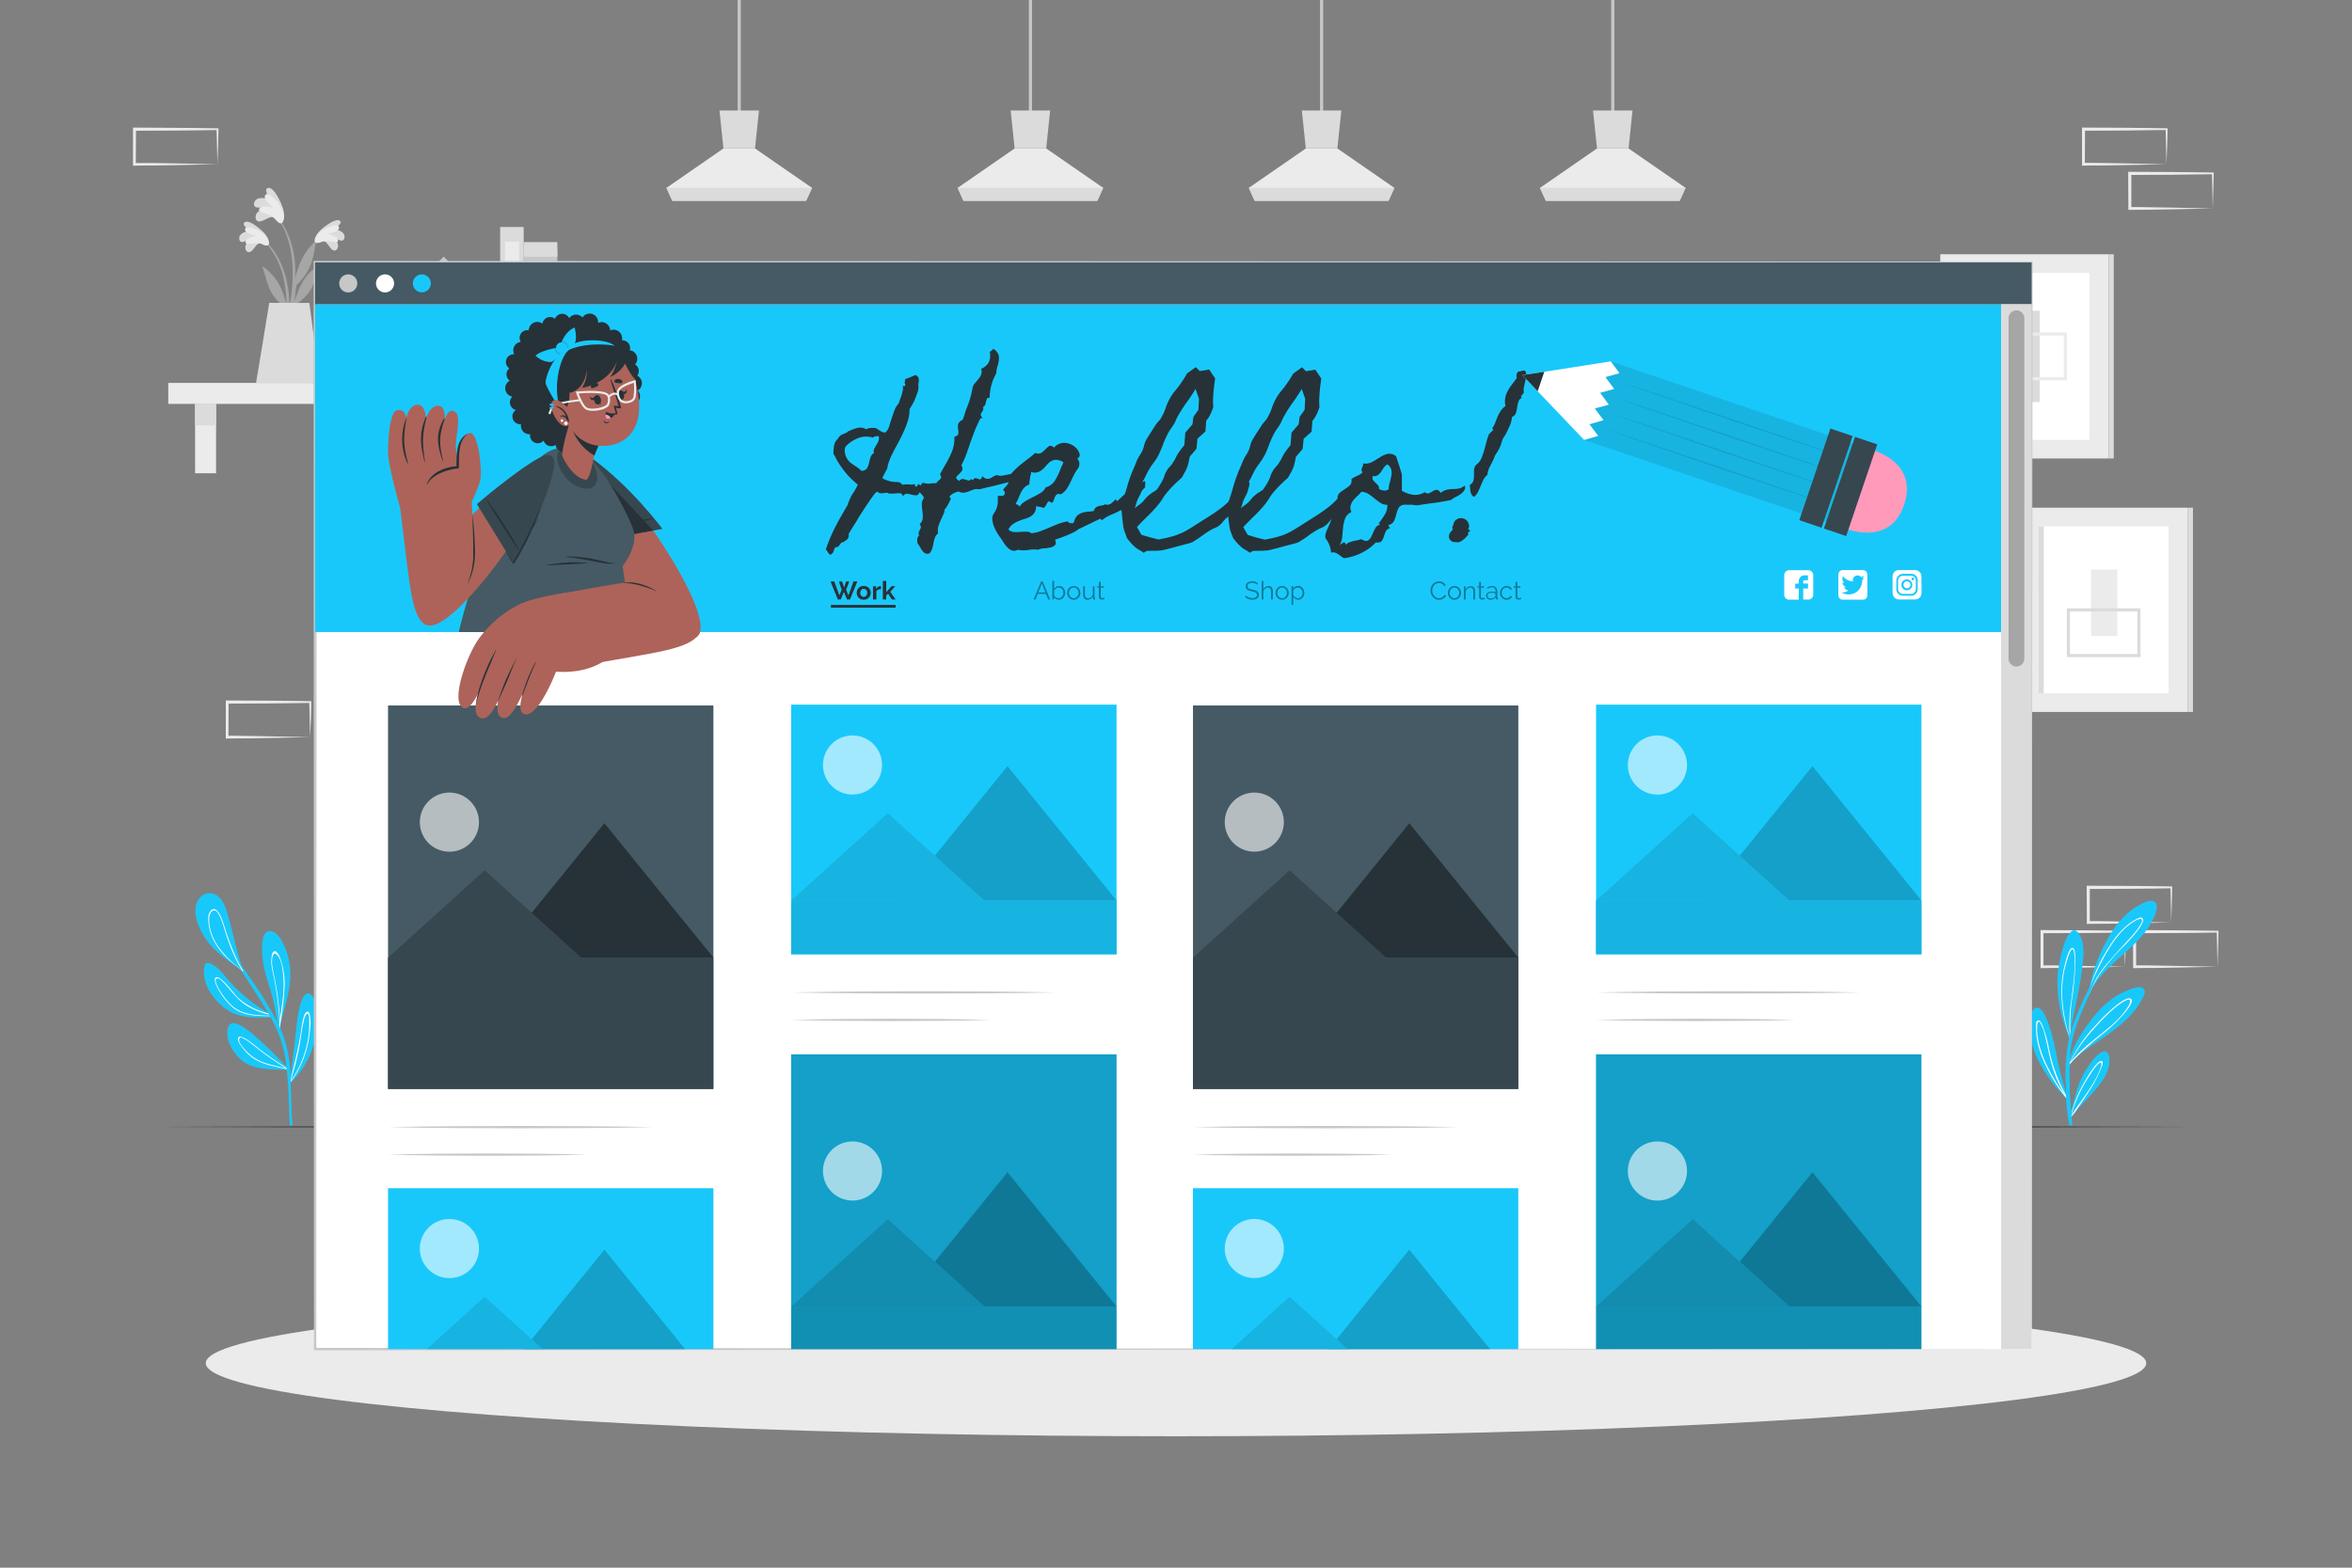 <svg xmlns="http://www.w3.org/2000/svg" viewBox="0 0 750 500"><rect x="0" y="0" width="750" height="500" fill="#808080" stroke="none"/><g id="freepik--background-complete--inject-28"><path d="M692.37,294.22l-13.12.28-6.66.11c-2.23.05-4.47,0-6.7.06h-.44v-.45L665.39,283v-.5h.5l13.24.06c4.42,0,8.83.11,13.24.16h.28V283c0,1.9-.08,3.79-.13,5.66Zm0,0-.14-5.65c-.05-1.86-.11-3.7-.13-5.54l.27.28c-4.41.05-8.82.16-13.24.16l-13.24.06.5-.5,0,11.19-.45-.44c2.18,0,4.36,0,6.55.05L679,294Z" style="fill:#ebebeb"></path><path d="M677.6,308.33l-13.12.28-6.67.11c-2.22,0-4.46,0-6.69.06h-.44v-.45l0-11.19v-.5h.5l13.24.07c4.41,0,8.83.11,13.24.16h.28v.27c0,1.9-.08,3.79-.13,5.66Zm0,0-.14-5.65c-.05-1.86-.11-3.7-.13-5.54l.27.28c-4.41.05-8.83.16-13.24.16l-13.24.06.5-.5,0,11.19-.45-.44c2.18,0,4.36,0,6.55.05l6.57.12Z" style="fill:#ebebeb"></path><path d="M707.14,308.33l-13.12.28-6.66.11c-2.23,0-4.47,0-6.7.06h-.44v-.45l-.06-11.19v-.5h.5l13.24.07c4.42,0,8.83.11,13.24.16h.28v.27c0,1.9-.09,3.79-.13,5.66Zm0,0-.14-5.65c0-1.86-.11-3.7-.13-5.54l.27.28c-4.41.05-8.82.16-13.24.16l-13.24.06.5-.5,0,11.19-.45-.44c2.19,0,4.36,0,6.55.05l6.58.12Z" style="fill:#ebebeb"></path><path d="M314.79,161.07l-13.12.28-6.66.11c-2.23,0-4.47,0-6.7,0h-.44v-.45l-.06-11.19v-.5h.5l13.24.06c4.42,0,8.83.11,13.24.16h.28v.27c0,1.9-.09,3.78-.14,5.65Zm0,0-.14-5.66c0-1.86-.11-3.7-.13-5.53l.27.27c-4.41,0-8.82.16-13.24.16l-13.24.07.5-.5-.05,11.19-.45-.45c2.18,0,4.36,0,6.55.06l6.58.11Z" style="fill:#ebebeb"></path><path d="M300,175.18l-13.12.28-6.67.11c-2.22,0-4.46,0-6.69.05h-.44v-.45L273,164v-.5h.5l13.24.06c4.41,0,8.83.11,13.24.16h.28V164c0,1.9-.08,3.78-.13,5.65Zm0,0-.14-5.66c-.05-1.86-.11-3.7-.13-5.53l.27.27c-4.41.05-8.83.16-13.24.16l-13.24.07.5-.5L274,175.18l-.45-.45c2.18,0,4.36,0,6.55.06l6.57.11Z" style="fill:#ebebeb"></path><path d="M329.56,175.18l-13.12.28-6.66.11c-2.23,0-4.46,0-6.7.05h-.44v-.45L302.58,164v-.5h.5l13.24.06c4.42,0,8.83.11,13.24.16h.28V164c0,1.9-.09,3.78-.13,5.65Zm0,0-.14-5.66c0-1.86-.11-3.7-.13-5.53l.27.27c-4.41.05-8.82.16-13.24.16l-13.24.07.5-.5-.05,11.19-.45-.45c2.19,0,4.36,0,6.55.06l6.58.11Z" style="fill:#ebebeb"></path><path d="M98.88,235.11l-13.12.28-6.67.11c-2.22,0-4.46,0-6.69.05H72v-.45l0-11.19v-.5h.5l13.24.06c4.41,0,8.83.11,13.24.16h.28v.27c0,1.9-.08,3.78-.13,5.65Zm0,0-.14-5.66c0-1.86-.11-3.7-.13-5.53l.27.27c-4.41.05-8.83.16-13.24.16l-13.24.07.5-.5-.05,11.19-.45-.45c2.18,0,4.36,0,6.55.06l6.57.11Z" style="fill:#ebebeb"></path><path d="M537.86,161.06l-13.12.28-6.66.11c-2.23.05-4.47,0-6.7.05h-.44v-.45l-.06-11.19v-.5h.5l13.24.06c4.42,0,8.83.12,13.24.17h.28v.27c0,1.9-.08,3.79-.13,5.65Zm0,0-.14-5.65c-.05-1.87-.11-3.71-.13-5.54l.27.27c-4.41.05-8.82.16-13.24.17l-13.24.06.5-.5-.05,11.19-.45-.45c2.18,0,4.36,0,6.55.06l6.58.11Z" style="fill:#ebebeb"></path><path d="M690.84,52.38l-13.12.28-6.67.11c-2.22,0-4.46,0-6.69.06h-.44v-.45l0-11.19v-.5h.5l13.24.06c4.41,0,8.83.12,13.24.17h.28v.27c0,1.9-.08,3.79-.13,5.65Zm0,0-.14-5.65c-.05-1.87-.11-3.71-.13-5.54l.27.27c-4.41,0-8.83.16-13.24.17l-13.24.06.5-.5-.05,11.19-.45-.45c2.18,0,4.36,0,6.55.06l6.57.11Z" style="fill:#ebebeb"></path><path d="M705.61,66.49l-13.12.28-6.66.11c-2.23.05-4.47,0-6.7.06h-.44v-.45l-.06-11.19v-.5h.5l13.24.06c4.42,0,8.83.12,13.24.17h.28v.27c0,1.9-.09,3.79-.14,5.65Zm0,0-.14-5.65c0-1.87-.11-3.71-.13-5.54l.27.27c-4.41,0-8.82.16-13.24.17l-13.24.06.5-.5,0,11.19-.45-.45c2.18,0,4.36,0,6.55.06l6.58.11Z" style="fill:#ebebeb"></path><path d="M69.34,52.39l-13.13.28-6.66.11c-2.22,0-4.46,0-6.69.06h-.45v-.45l0-11.19v-.5h.51l13.24.07c4.41,0,8.82.11,13.24.16h.27v.27c0,1.9-.09,3.79-.13,5.66Zm0,0-.15-5.65c0-1.86-.11-3.71-.13-5.54l.28.27c-4.42.06-8.83.16-13.24.17l-13.24.06.5-.5L43.3,52.39,42.86,52c2.18,0,4.35,0,6.54,0l6.58.11Z" style="fill:#ebebeb"></path><line x1="235.72" y1="37.56" x2="235.72" style="fill:none;stroke:#c7c7c7;stroke-miterlimit:10"></line><polygon points="258.93 59.92 257.06 64.03 214.38 64.03 212.52 59.92 230.69 47.35 240.76 47.35 258.93 59.92" style="fill:#ebebeb"></polygon><polygon points="242.02 35.23 240.76 47.35 230.69 47.35 229.43 35.23 242.02 35.23" style="fill:#dbdbdb"></polygon><polygon points="258.93 59.93 257.06 64.03 214.38 64.03 212.51 59.93 258.93 59.93" style="fill:#dbdbdb"></polygon><line x1="328.58" y1="37.56" x2="328.58" style="fill:none;stroke:#c7c7c7;stroke-miterlimit:10"></line><polygon points="351.78 59.92 349.92 64.03 307.23 64.03 305.37 59.92 323.54 47.35 333.61 47.35 351.78 59.92" style="fill:#ebebeb"></polygon><polygon points="334.87 35.23 333.61 47.35 323.54 47.35 322.28 35.23 334.87 35.23" style="fill:#dbdbdb"></polygon><polygon points="351.78 59.93 349.91 64.03 307.23 64.03 305.37 59.93 351.78 59.93" style="fill:#dbdbdb"></polygon><line x1="421.43" y1="37.56" x2="421.43" style="fill:none;stroke:#c7c7c7;stroke-miterlimit:10"></line><polygon points="444.63 59.92 442.77 64.03 400.08 64.03 398.22 59.92 416.39 47.35 426.46 47.35 444.63 59.92" style="fill:#ebebeb"></polygon><polygon points="427.72 35.23 426.46 47.35 416.39 47.35 415.13 35.23 427.72 35.23" style="fill:#dbdbdb"></polygon><polygon points="444.63 59.93 442.76 64.03 400.08 64.03 398.22 59.93 444.63 59.93" style="fill:#dbdbdb"></polygon><line x1="514.28" y1="37.56" x2="514.28" style="fill:none;stroke:#c7c7c7;stroke-miterlimit:10"></line><polygon points="537.49 59.92 535.62 64.03 492.93 64.03 491.07 59.92 509.25 47.35 519.31 47.35 537.49 59.92" style="fill:#ebebeb"></polygon><polygon points="520.57 35.23 519.31 47.35 509.25 47.35 507.98 35.23 520.57 35.23" style="fill:#dbdbdb"></polygon><polygon points="537.48 59.93 535.62 64.03 492.93 64.03 491.07 59.93 537.48 59.93" style="fill:#dbdbdb"></polygon><rect x="618.71" y="81.09" width="53.71" height="65.14" style="fill:#ebebeb"></rect><rect x="624.85" y="87.04" width="41.43" height="53.25" style="fill:#fff"></rect><rect x="624.85" y="87.04" width="1.62" height="53.25" style="fill:#dbdbdb"></rect><rect x="672.42" y="81.09" width="1.62" height="65.14" style="fill:#dbdbdb"></rect><rect x="640.68" y="99.11" width="9.77" height="29.11" style="fill:#dbdbdb"></rect><rect x="632.54" y="106.54" width="26.05" height="14.26" style="fill:none;stroke:#ebebeb;stroke-miterlimit:10"></rect><rect x="643.96" y="161.93" width="53.71" height="65.14" style="fill:#ebebeb"></rect><rect x="650.09" y="167.88" width="41.43" height="53.25" style="fill:#fff"></rect><rect x="650.09" y="167.88" width="1.62" height="53.25" style="fill:#dbdbdb"></rect><rect x="697.66" y="161.93" width="1.62" height="65.14" style="fill:#dbdbdb"></rect><rect x="666.8" y="181.64" width="8.37" height="21.16" style="fill:#ebebeb"></rect><rect x="659.57" y="194.5" width="22.48" height="14.59" style="fill:none;stroke:#dbdbdb;stroke-miterlimit:10"></rect><rect x="53.67" y="122.13" width="152.54" height="6.69" transform="translate(259.87 250.95) rotate(180)" style="fill:#ebebeb"></rect><rect x="190.96" y="128.82" width="6.69" height="22.12" style="fill:#ebebeb"></rect><rect x="190.96" y="128.82" width="6.69" height="6.84" style="fill:#dbdbdb"></rect><rect x="62.21" y="128.82" width="6.69" height="22.12" style="fill:#ebebeb"></rect><rect x="62.21" y="128.82" width="6.69" height="6.84" style="fill:#dbdbdb"></rect><rect x="151.05" y="95.45" width="42.63" height="10.74" transform="translate(273.18 -71.55) rotate(90)" style="fill:#c7c7c7"></rect><rect x="170.02" y="74.2" width="4.68" height="10.74" transform="translate(251.93 -92.8) rotate(90)" style="fill:#dbdbdb"></rect><rect x="171.5" y="83.41" width="1.74" height="10.74" transform="translate(261.14 -83.59) rotate(90)" style="fill:#dbdbdb"></rect><rect x="169.35" y="108.16" width="4.68" height="12.07" transform="translate(285.89 -57.5) rotate(90)" style="fill:#dbdbdb"></rect><rect x="138.38" y="93.52" width="49.73" height="7.5" transform="translate(260.51 -65.98) rotate(90)" style="fill:#dbdbdb"></rect><rect x="153.71" y="84.39" width="19.13" height="4.5" transform="translate(249.92 -76.64) rotate(90)" style="fill:#ebebeb"></rect><rect x="101.57" y="98.24" width="49.73" height="7.5" transform="translate(288.06 85.65) rotate(135.33)" style="fill:#c7c7c7"></rect><rect x="114.27" y="102.28" width="19.13" height="4.5" transform="translate(285.39 91.82) rotate(135.33)" style="fill:#dbdbdb"></rect><rect x="134.24" y="96.88" width="37.77" height="12.74" transform="translate(256.38 -49.87) rotate(90)" style="fill:#a6a6a6"></rect><rect x="151.37" y="110.01" width="3.52" height="12.74" transform="translate(269.5 -36.75) rotate(90)" style="fill:#c7c7c7"></rect><rect x="152.45" y="105.25" width="1.37" height="12.74" transform="translate(264.75 -41.51) rotate(90)" style="fill:#c7c7c7"></rect><rect x="164.38" y="99.99" width="35.5" height="8.8" transform="translate(286.52 -77.74) rotate(90)" style="fill:#a6a6a6"></rect><rect x="180.48" y="112.32" width="3.31" height="8.8" transform="translate(298.86 -65.41) rotate(90)" style="fill:#c7c7c7"></rect><rect x="180.48" y="91.21" width="3.31" height="8.8" transform="translate(277.75 -86.52) rotate(90)" style="fill:#c7c7c7"></rect><rect x="181.49" y="95.77" width="1.28" height="8.8" transform="translate(282.31 -81.96) rotate(90)" style="fill:#c7c7c7"></rect><path d="M84.51,76.66C92,84,93.28,95.38,91.7,105.34c0,.23-.39.17-.39,0,0-2.26.07-4.51.06-6.75l-.12-.3A15.21,15.21,0,0,1,86.37,93c-1.25-2.47-1.74-5.25-2.7-7.83-.09-.24.17-.17.34,0,4.57,3.36,6,7,7.34,11.83a39.42,39.42,0,0,0-.8-7.54,25.64,25.64,0,0,0-6.24-12.56C84.19,76.73,84.38,76.53,84.51,76.66Z" style="fill:#a6a6a6"></path><path d="M83.1,77.51c-1.29,0-2.1,2.11-3.11,2.71A1,1,0,0,1,78.57,80c-1-1.39.37-3.11,1.65-4.07a14.31,14.31,0,0,1-2.67,1.23.93.93,0,0,1-1.21-.72c-.44-1.9,1.94-2.75,3.58-2.78-.8-.56-3.06-2-1.86-2.79S82,72.27,82.82,73c1.27,1,2.8,2.58,2.85,4.2C85.75,79.07,84.09,77.91,83.1,77.51Z" style="fill:#dbdbdb"></path><path d="M83.47,77.83c-1.65-.75-4.82.33-5.09-.29-.55-1.28,2-2.15,3.36-2.32-1.26-.34-3.68-.88-3.6-2.1.09-1.48,3.7-.21,5.53,1.2,2.3,1.76,2.29,3.47,1.91,3.81C85.05,78.6,83.75,78,83.47,77.83Z" style="fill:#ebebeb"></path><path d="M101.61,75.93c-7.78,7.06-9.47,18.38-8.27,28.39,0,.23.38.18.39,0,.09-2.27.1-4.52.2-6.76l.12-.29a15.06,15.06,0,0,0,5.08-5c1.35-2.42,1.94-5.18,3-7.72.1-.24-.17-.18-.34-.06C97.09,87.6,95.5,91.17,94,96a39.54,39.54,0,0,1,1.08-7.51,25.76,25.76,0,0,1,6.71-12.32A.14.14,0,1,0,101.61,75.93Z" style="fill:#a6a6a6"></path><path d="M103,76.84c1.29.09,2,2.19,3,2.83a1,1,0,0,0,1.44-.17c1-1.36-.26-3.13-1.51-4.13a15.1,15.1,0,0,0,2.63,1.33.94.94,0,0,0,1.24-.68c.51-1.88-1.84-2.81-3.47-2.92.81-.52,3.13-1.93,2-2.71s-3.94,1.26-4.83,1.93c-1.32,1-2.9,2.47-3,4.09C100.28,78.3,102,77.2,103,76.84Z" style="fill:#dbdbdb"></path><path d="M102.6,77.14c1.68-.68,4.81.52,5.11-.1.59-1.25-1.91-2.22-3.27-2.44,1.27-.29,3.71-.74,3.68-2,0-1.49-3.7-.35-5.58,1-2.37,1.68-2.42,3.38-2.05,3.74S102.33,77.26,102.6,77.14Z" style="fill:#ebebeb"></path><path d="M93.65,94.58a76,76,0,0,1-2.41,11.16.28.28,0,0,1-.55-.11c.51-3.44,1.45-6.82,2-10.26a51.55,51.55,0,0,0,.59-10.53c-.32-5.8-1.9-12-5.68-16.5-.08-.11.09-.26.18-.16C95.31,77,94.11,87.84,94.1,88.81c1.07-3.66,2.18-7.85,6.23-11.57.18-.16.31-.08.29.19-.73,6.78-2.61,10.32-6.55,13.95C94,92.45,93.82,93.52,93.65,94.58Z" style="fill:#a6a6a6"></path><path d="M87.49,69.36c-1.36-.61-3.24,1.13-4.59,1.25a1.12,1.12,0,0,1-1.36-1c-.34-2,1.95-3,3.77-3.39a16.76,16.76,0,0,1-3.4-.07A1.08,1.08,0,0,1,81,64.84c.5-2.19,3.4-1.87,5.11-1.09-.54-1-2.15-3.66-.52-3.82s3.32,3.41,3.87,4.58c.8,1.72,1.6,4.09.85,5.8C89.45,72.31,88.32,70.27,87.49,69.36Z" style="fill:#dbdbdb"></path><path d="M87.72,69.88c-1.34-1.61-5.17-2.09-5.14-2.87.08-1.6,3.15-1.23,4.65-.72-1.14-1-3.37-2.76-2.68-4,.84-1.49,4,1.65,5.14,4,1.5,3,.63,4.75.06,4.91C89,71.47,87.94,70.14,87.72,69.88Z" style="fill:#ebebeb"></path><path d="M98.64,96.62,102,122.14H81.65c.42-2.26,4.2-25.55,4.2-25.55Z" style="fill:#dbdbdb"></path></g><g id="freepik--Plants--inject-28"><path d="M86.55,324.43c-5,.18-10.59.46-14.74-2.79-3.82-3-7.24-7.46-6.73-12.59.14-1.46.48-2.37,2-1.74,2.39.95,4.23,3.58,5.89,5.43A50.31,50.31,0,0,0,80,319.33c1.78,1.37,3.7,2.55,5.52,3.87.23.16.46.33.68.51a2.48,2.48,0,0,1,.26.19h.14a.27.27,0,0,1,.21.11.36.36,0,0,1,0,.09A.27.27,0,0,1,86.55,324.43Z" style="fill:#19C8FA"></path><path d="M86.8,324.1c-4.4-.08-9.15.12-12.67-2.87a20.13,20.13,0,0,1-4.09-5c-.51-.83-2-3.3-1.4-4.28,1.14-1.78,6.38,5.47,7.11,6.16a21.45,21.45,0,0,0,9.72,5.05c.23.16.46.33.68.51a23.93,23.93,0,0,1-7.3-2.81c-3.12-1.86-4.86-4.62-7.3-7.19-.53-.56-2.12-2.43-2.72-1.26-.4.77,1.07,3.18,1.39,3.7a20.41,20.41,0,0,0,3.86,4.72c3.51,3.07,8.24,3,12.68,3.14A.36.36,0,0,1,86.8,324.1Z" style="fill:#fff"></path><path d="M89.31,327.48l-.12.58v0a.12.12,0,0,1-.09.1.21.21,0,0,1-.26-.1.13.13,0,0,1,0-.12s0,0,0-.08l.06-.17h0s0,0,0-.06c-.88-3.31-1.23-6.76-2.16-10.07s-2-6.27-2.65-9.5c-.4-2-1.82-12.25,2.68-11,2,.57,3.36,3.46,4.12,5.18a20.91,20.91,0,0,1,1.66,7.34C92.86,315.84,90.57,321.51,89.31,327.48Z" style="fill:#19C8FA"></path><path d="M90.75,314.76a24.15,24.15,0,0,0-.72-6.93c-.2-.78-1.18-4.54-2.45-4.45-.82.06-1,1.68-1,2.22-.29,2.27.45,4.59.89,6.8a93.68,93.68,0,0,1,1.65,13.65c0,.28-.08.58-.11.87s-.07.48-.1.72a2.42,2.42,0,0,1,0,.25c0,.06,0,.12,0,.19a.21.21,0,0,0,.26.1c0-.18.06-.37.08-.56,0,.16,0,.31,0,.46h0c0-.17.07-.32.1-.48a.43.43,0,0,1,0-.11c0-.25,0-.51,0-.76A100.63,100.63,0,0,0,90.75,314.76Zm-1.52,10.32c-.12-2.68-.39-5.35-.77-8-.3-2.14-.7-4.26-1.15-6.37a22.07,22.07,0,0,1-.58-3.61c0-.94.1-4.38,1.87-2.25,1.28,1.56,1.59,4.85,1.75,6.76a34.45,34.45,0,0,1-.12,6.34C90,320.33,89.59,322.7,89.23,325.08Z" style="fill:#fff"></path><path d="M92,341.22h0a.51.51,0,0,1-.19,0c-4.58-.23-10.68.2-14.48-2.83-2.82-2.23-5.58-6.65-4.69-10.41,1-4.22,6.72.85,8.23,2.07A140.78,140.78,0,0,1,92.1,341l.06.08v0C92.21,341.16,92.11,341.2,92,341.22Z" style="fill:#19C8FA"></path><path d="M92.17,341.09l-.8-.5c-3-1.89-5.94-3.92-8.76-6.08-.71-.55-5.87-5.13-6.64-3.5-.47,1,1.23,3,1.77,3.7a14.09,14.09,0,0,0,3.48,3.1c3,1.91,6.75,2.32,10.21,3.23.16,0,.32.08.49.13l.08.05h0C92.11,341.2,92.2,341.16,92.17,341.09Zm-9.06-2.61a14.11,14.11,0,0,1-4-2.67c-.77-.73-3.48-3.47-2.76-4.59.38-.6.7-.28,1.43.07.33.17.66.36,1,.56.77.51,1.48,1.1,2.19,1.66,1.26,1,2.53,2,3.83,2.93,2.13,1.55,4.32,3,6.55,4.4C88.63,340,85.72,339.66,83.11,338.48Z" style="fill:#fff"></path><path d="M100.37,331.79a27.05,27.05,0,0,1-7.85,13.7.1.1,0,0,1-.08.05.21.21,0,0,1-.24-.08.2.2,0,0,1,0-.27l.23-.23c.76-6.22,1.59-12.41,2.23-18.65.15-1.47,1.31-10.84,4.18-9.31,1.78.94,1.9,4.78,2,6.5A27.48,27.48,0,0,1,100.37,331.79Z" style="fill:#19C8FA"></path><path d="M98.71,323.45c-.16-.52-.43-1.06-1-.69-1.12.69-1.56,5.1-1.75,6.31-.76,5-2,9.85-3.16,14.77-.1.41-.2.83-.31,1.25l-.28.37a.2.2,0,0,0,.24.08.84.84,0,0,1,0-.12l.37-.5h0a32,32,0,0,0,4.53-8.83,30.92,30.92,0,0,0,1.34-6.16C98.93,328,99.29,325.33,98.71,323.45Zm-5.88,21.12a2.2,2.2,0,0,1-.17.25c.06-.17.11-.33.16-.5a91.17,91.17,0,0,0,2.8-11.43c.33-2,.54-3.94.95-5.89.17-.82.57-3.17,1.25-3.55s.67.53.74,1.06,0,1.07.06,1.43A31.57,31.57,0,0,1,92.83,344.57Z" style="fill:#fff"></path><path d="M93.28,358.92h-.91c0-.81,0-1.62-.06-2.42-.11-3.25-.24-6.5-.43-9.75-.11-1.86-.24-3.7-.44-5.52,0-.06,0-.13,0-.19s0-.29-.06-.45a4.19,4.19,0,0,0-.06-.48,39.06,39.06,0,0,0-3.14-11.95c-.58-1.27-1.22-2.5-1.89-3.73l-.19-.35A.47.47,0,0,0,86,324c-.06-.12-.13-.24-.2-.36l-.15-.28c-2.12-3.72-4.54-7.28-6.84-10.87-.66-1-1.32-2.06-2-3.09a.76.76,0,0,1-.12-.19,1.7,1.7,0,0,1-.15-.22c-2.89-4.56-5.73-9.15-8.72-13.62-.12-.16.15-.31.26-.15,2,3,4.12,5.88,6.2,8.82l.83,1.17c.55.78,1.1,1.54,1.64,2.32,1.09,1.55,2.16,3.1,3.21,4.68a131.6,131.6,0,0,1,8.43,13.64c.17.35.35.71.52,1.08l.31.67c.12.26.24.52.35.79a41.87,41.87,0,0,1,3.08,14.42c0,.34,0,.69.07,1,0,.15,0,.31,0,.48s0,.17,0,.25,0,.22,0,.34h0c0,.07,0,.16,0,.24,0,.3,0,.59,0,.9.13,3.25.21,6.5.28,9.74C93.21,356.84,93.24,357.88,93.28,358.92Z" style="fill:#19C8FA"></path><path d="M66,300c-2.51-3.37-5.72-10.32-2-13.94a3.94,3.94,0,0,1,5.24-.38c2,1.41,2.82,4.08,3.46,6.28,1.69,5.9,2.81,11.91,4.93,17.69,0,0,.17.49.22.62s-.14.17-.19.05l-.21-.56C73.39,306.86,68.93,304,66,300Z" style="fill:#19C8FA"></path><path d="M77.59,309.66l-.06-.1a40.69,40.69,0,0,1-2.35-4.36,84.64,84.64,0,0,1-3.6-9.66c-.4-1.26-2.2-7.45-4.41-5-.94,1-.8,2.88-.66,4.16a15.72,15.72,0,0,0,1.93,5.8c2,3.58,5.07,6.29,8.32,8.69l.44.34.09.15a.61.61,0,0,0,.07.1.08.08,0,0,0,0,0,.15.15,0,0,0,.2-.08A.16.16,0,0,0,77.59,309.66Zm-1-.68a33.1,33.1,0,0,1-7-7.08,17.34,17.34,0,0,1-2.3-4.69,13.31,13.31,0,0,1-.5-2.27,10.16,10.16,0,0,1-.1-1.74c0-1.27.57-2.66,1.32-2.79.93-.17,1.24.37,1.86,1.44a11.61,11.61,0,0,1,.55,1.12,30.92,30.92,0,0,1,1,2.93c.52,1.64,1,3.27,1.63,4.88.4,1.1.83,2.18,1.29,3.25a43.44,43.44,0,0,0,2.75,5.34Z" style="fill:#fff"></path><path d="M663.88,309.43c-.42,3.34-1.06,6.64-1.73,9.94-.38,1.87-.79,3.73-1.16,5.61-.42,2.06-1,4.16-.48,6.24h0a1.46,1.46,0,0,1,0,.29l0,0a.25.25,0,0,1-.43-.07l0-.14,0,0a8.43,8.43,0,0,1-.72-1.73,45.09,45.09,0,0,1-1.66-4.83,41.75,41.75,0,0,1-1.62-10.3,35.41,35.41,0,0,1,1-9.29c.59-2.42,1.44-6,3.25-7.9,1.64-1.68,3,1,3.48,2.37C664.78,302.7,664.27,306.26,663.88,309.43Z" style="fill:#19C8FA"></path><path d="M660.89,302.34c-1.22,0-2.11,3.93-2.54,5.63a33.82,33.82,0,0,0-1,8.2,43.8,43.8,0,0,0,2.52,14.56c.06.18.12.38.19.56l0,0,0,.13a.26.26,0,0,0,.44.08c-.08-.41-.14-.81-.19-1.23s-.08-.73-.11-1.1a57.94,57.94,0,0,1,.75-12.05C661.57,312.51,662.5,302.34,660.89,302.34ZM660,330c.06.54.15,1.07.25,1.6-.13-.39-.25-.77-.37-1.16a48.88,48.88,0,0,1-2.3-12.85,35.44,35.44,0,0,1,.54-7.34,31.66,31.66,0,0,1,1-3.84c.17-.53,1-3.82,1.81-3.66.52.12.65,3.08.66,3.15,0,.59,0,1.18,0,1.78,0,1.23-.1,2.45-.2,3.67-.24,2.65-.62,5.29-.93,7.93A45.8,45.8,0,0,0,660,330Z" style="fill:#fff"></path><path d="M683.06,318.65c-2.23,4.37-6,7.71-9.89,10.57-2.09,1.53-4.25,3-6.36,4.45a34.31,34.31,0,0,0-5.5,4.23l-.21.23A9.1,9.1,0,0,0,660,339.7a.11.11,0,0,1-.1.06,1.59,1.59,0,0,1-.07.2s-.1,0-.09,0a1.64,1.64,0,0,0,0-.22v0a.13.13,0,0,1,0-.16.43.43,0,0,1,0-.07l0-.22c.64-5.1,4.21-10.25,7.22-14.18s6.74-7.4,11.4-9.19c1.17-.45,3.83-1.69,5-.74S683.54,317.73,683.06,318.65Z" style="fill:#19C8FA"></path><path d="M679.61,318.67c-1.07-1.06-4.19,1.56-5,2.18a52,52,0,0,0-6.47,6.29,46.52,46.52,0,0,0-8.27,12h0l-.11.14,0,.22a.43.43,0,0,0,0,.07.14.14,0,0,0,0,.17l.15-.18c.39-.48.8-.95,1.22-1.41l.21-.22a102.5,102.5,0,0,1,9.68-8.55,47.64,47.64,0,0,0,6.44-6.26C677.92,322.5,680.5,319.57,679.61,318.67Zm-1,2.34c-2.64,4.38-7.21,7.58-11.09,10.77a53,53,0,0,0-7.37,7A49.46,49.46,0,0,1,667.82,328a67,67,0,0,1,5.25-5.41,27,27,0,0,1,3.19-2.55,11,11,0,0,1,2.16-1.17C679.9,318.45,679.08,320.26,678.63,321Z" style="fill:#fff"></path><path d="M659.25,350.09a.26.26,0,0,1-.22.12l.06.08a.09.09,0,0,1,0,.11.07.07,0,0,1-.11,0c-4.13-4.2-8.12-9.32-10.18-14.89a23.32,23.32,0,0,1-1.47-7.34c0-1.71-.14-5.17,1.33-6.42,3-2.51,5.65,8.15,6.05,9.76.73,2.93,1.21,5.92,1.89,8.86.74,3.22,1.71,6.39,2.68,9.55A.2.2,0,0,1,659.25,350.09Z" style="fill:#19C8FA"></path><path d="M659.26,350.08c-.17-.27-.32-.54-.47-.82a49.6,49.6,0,0,1-5.32-14.33,45.41,45.41,0,0,0-2-7.45c-.24-.59-1-2.87-2-1.72-.51.6-.09,4.91.11,6a31.87,31.87,0,0,0,2.4,7.32,52,52,0,0,0,6.78,11,3.25,3.25,0,0,0,.23.29.07.07,0,0,0,0-.11l-.05-.07A.3.3,0,0,0,659.26,350.08Zm-6-9.16a35.77,35.77,0,0,1-2.84-7.11,25.2,25.2,0,0,1-.63-3,17.37,17.37,0,0,1-.2-2.38c0-1.95.17-2.45.5-2.52s.48.17,1,1.33a12.61,12.61,0,0,1,.84,2.37c.3,1.15.56,2.3.81,3.47.5,2.32,1,4.65,1.65,6.93a38.57,38.57,0,0,0,4.11,9.32A59,59,0,0,1,653.26,340.92Z" style="fill:#fff"></path><path d="M672.52,339.86a14.7,14.7,0,0,1-2.72,5.64c-2.45,3.39-5.59,6.2-8.27,9.41-.4.48-.79,1-1.17,1.46,0,.06-.34.77-.34.71s.05-.28.14-.74h0c.43-2.25,1.84-9,3.6-12.49a30.22,30.22,0,0,1,3.91-6.13c.76-.86,2.55-2.72,3.89-2.31S672.72,338.78,672.52,339.86Z" style="fill:#19C8FA"></path><path d="M670.33,338.49c-1.43-.89-5.14,5.72-5.63,6.57a42.38,42.38,0,0,0-4.23,10.09c-.11.39-.21.79-.31,1.19s-.14.72-.14.74.31-.65.35-.71l.19-.25c.32-.42.64-.82,1-1.21,1.61-2.4,3.26-4.79,4.82-7.23a38,38,0,0,0,3-5.5C669.52,341.75,671,338.88,670.33,338.49Zm-.41,1.86c-2,5.75-6.21,10.29-9.39,15.39-.06.09-.1.17-.16.25,0-.15.09-.3.14-.45a47.24,47.24,0,0,1,3.37-8.4,46.26,46.26,0,0,1,2.84-4.73,22.53,22.53,0,0,1,1.77-2.46c.3-.33,1.14-1.19,1.43-1S670.05,340,669.92,340.35Z" style="fill:#fff"></path><path d="M686.93,292.39c-4.26,9.8-15.46,14.37-20.31,23.82l0,.05c-.14.28-.29.58-.42.87a.19.19,0,0,1-.32.05.13.13,0,0,1,0-.16,2,2,0,0,1,.1-.21,51.1,51.1,0,0,1,6-17.16c2.45-4.52,5.81-8.74,10.46-11.12,1.14-.59,3.38-1.83,4.66-.86S687.46,291.18,686.93,292.39Z" style="fill:#19C8FA"></path><path d="M683.09,292.81c-.54-.4-1.36.09-1.83.33a16.57,16.57,0,0,0-3.24,2.21,27.16,27.16,0,0,0-5.16,6.14,55.47,55.47,0,0,0-6.08,12.33c-.33,1-.62,2-.85,3,0,.13,0,.25-.08.37a.19.19,0,0,0,.32,0c.13-.3.26-.57.4-.86a.43.43,0,0,0,0-.07,33,33,0,0,1,3-5.59A77,77,0,0,1,676,303C676.91,302.08,685,294.19,683.09,292.81Zm-.68,2.27c-1.3,2.3-3.31,4.18-5.06,6.14s-3.56,3.93-5.3,5.94a37.43,37.43,0,0,0-3.74,5.09A30,30,0,0,0,666,317a39.29,39.29,0,0,1,1.67-4.9.09.09,0,0,1,0-.06,74.56,74.56,0,0,1,4.13-8.24l.06-.1a33.71,33.71,0,0,1,4.72-6.59,19.18,19.18,0,0,1,3.36-2.86c1.4-.9,2.63-1.49,3-1S682.8,294.4,682.41,295.08Z" style="fill:#fff"></path><path d="M672,303.88c-1.28,2.76-2.51,5.57-3.72,8.37-.57,1.32-1.14,2.64-1.7,4a.43.43,0,0,1,0,.07c-.2.48-.41,1-.61,1.43-1.85,4.3-3.88,8.7-5,13.26a39.91,39.91,0,0,0-1,7.36c0,.26,0,.52,0,.77h0c0,.14,0,.28,0,.42v.23c-.08,2.15,0,4.31,0,6.41,0,2.92.3,5.82.58,8.72a2.46,2.46,0,0,0,0,.26c0,.13,0,.26,0,.39a1.36,1.36,0,0,0,0,.2l0,.38c.09.93.18,1.86.26,2.8h-.9a59.17,59.17,0,0,1-1.08-8.63v-.18c0-.28,0-.57-.05-.85s0-.69,0-1c0-.84,0-1.67-.07-2.49a61.39,61.39,0,0,1,1-14.45l.09-.39a.94.94,0,0,1,0-.16l.06-.28L660,330c.07-.27.15-.53.22-.79a2,2,0,0,0,.07-.23,94.59,94.59,0,0,1,4.93-11.9c.33-.71.65-1.4,1-2.1.18-.39.37-.78.56-1.17.28-.58.58-1.17.87-1.75a.09.09,0,0,1,0-.06c1.36-2.75,2.78-5.48,4.13-8.24C671.88,303.65,672.09,303.75,672,303.88Z" style="fill:#19C8FA"></path></g><g id="freepik--Floor--inject-28"><polygon points="50.72 359.4 131.79 359.16 212.86 359.07 375 358.91 537.14 359.07 618.21 359.16 699.28 359.4 618.21 359.65 537.14 359.74 375 359.9 212.86 359.74 131.79 359.65 50.72 359.4" style="fill:#263238"></polygon></g><g id="freepik--Shadow--inject-28"><ellipse cx="375" cy="434.77" rx="309.39" ry="23.31" style="fill:#ebebeb"></ellipse></g><g id="freepik--Window--inject-28"><rect x="100.48" y="83.72" width="547.35" height="346.57" style="fill:#fff"></rect><path d="M647.83,430.28l-547.35.37h-.36v-.37L100,83.72v-.5h.49l547.35.2h.3v.3Zm0,0-.29-346.56.29.29-547.35.21.5-.5-.13,346.56-.37-.37Z" style="fill:#c7c7c7"></path><rect x="100.48" y="97.05" width="537.63" height="104.54" style="fill:#19C8FA"></rect><rect x="100.48" y="83.72" width="547.35" height="13.34" style="fill:#455a64"></rect><path d="M113.93,90.38a2.88,2.88,0,1,1-2.88-2.87A2.88,2.88,0,0,1,113.93,90.38Z" style="fill:#c7c7c7"></path><path d="M125.66,90.38a2.88,2.88,0,1,1-2.87-2.87A2.88,2.88,0,0,1,125.66,90.38Z" style="fill:#fff"></path><circle cx="134.52" cy="90.38" r="2.87" style="fill:#19C8FA"></circle><rect x="638.12" y="97.05" width="9.72" height="333.23" style="fill:#dbdbdb"></rect><path d="M643,212.58h0a2.51,2.51,0,0,1-2.51-2.51V101.51A2.51,2.51,0,0,1,643,99h0a2.51,2.51,0,0,1,2.51,2.51V210.07A2.51,2.51,0,0,1,643,212.58Z" style="fill:#a6a6a6"></path><rect x="508.95" y="224.74" width="103.75" height="79.61" transform="translate(1121.65 529.09) rotate(180)" style="fill:#19C8FA"></rect><path d="M519.27,242.15a9.43,9.43,0,1,0,7.4-7.4A9.44,9.44,0,0,0,519.27,242.15Z" style="fill:#fff;opacity:0.6"></path><polygon points="543.18 287.2 612.7 287.2 577.94 244.35 543.18 287.2" style="fill:#19C8FA"></polygon><polygon points="543.18 287.2 612.7 287.2 577.94 244.35 543.18 287.2" style="opacity:0.2"></polygon><polygon points="508.95 287.24 570.6 287.24 539.77 259.34 508.95 287.24" style="fill:#19C8FA"></polygon><polygon points="508.95 287.24 570.6 287.24 539.77 259.34 508.95 287.24" style="opacity:0.1"></polygon><rect x="508.95" y="287.2" width="103.75" height="17.15" style="fill:#19C8FA"></rect><rect x="508.95" y="287.2" width="103.75" height="17.15" style="opacity:0.1"></rect><polygon points="508.95 316.52 519.52 316.34 530.09 316.23 551.23 316.14 572.37 316.23 582.94 316.34 593.51 316.52 582.94 316.7 572.37 316.81 551.23 316.89 530.09 316.81 519.52 316.7 508.95 316.52" style="fill:#c7c7c7"></polygon><path d="M509,325.29c5.29-.15,10.58-.22,15.88-.28l15.88-.09,15.88.09c5.3.06,10.59.13,15.88.28-5.29.16-10.58.23-15.88.29l-15.88.09-15.88-.09C519.53,325.52,514.24,325.45,509,325.29Z" style="fill:#c7c7c7"></path><rect x="508.94" y="336.27" width="103.76" height="94.01" style="fill:#19C8FA"></rect><rect x="508.94" y="336.27" width="103.76" height="94.01" style="opacity:0.2"></rect><path d="M519.27,371.64a9.43,9.43,0,1,0,7.4-7.4A9.44,9.44,0,0,0,519.27,371.64Z" style="fill:#fff;opacity:0.6"></path><polygon points="543.18 416.69 612.7 416.69 577.94 373.84 543.18 416.69" style="fill:#19C8FA"></polygon><polygon points="543.18 416.69 612.7 416.69 577.94 373.84 543.18 416.69" style="opacity:0.4"></polygon><polygon points="508.95 416.72 570.6 416.72 539.77 388.82 508.95 416.72" style="fill:#19C8FA"></polygon><polygon points="508.95 416.72 570.6 416.72 539.77 388.82 508.95 416.72" style="opacity:0.3"></polygon><rect x="508.94" y="416.69" width="103.76" height="13.59" style="opacity:0.1"></rect><rect x="380.4" y="378.97" width="103.75" height="51.31" style="fill:#19C8FA"></rect><path d="M390.73,396.37a9.42,9.42,0,1,0,7.4-7.4A9.43,9.43,0,0,0,390.73,396.37Z" style="fill:#fff;opacity:0.6"></path><polygon points="475.12 430.28 423.67 430.28 426.22 427.13 449.39 398.57 475.12 430.28" style="fill:#19C8FA"></polygon><polygon points="475.12 430.28 423.67 430.28 426.22 427.13 449.39 398.57 475.12 430.28" style="opacity:0.2"></polygon><polygon points="429.71 430.28 392.75 430.28 411.23 413.56 426.22 427.13 429.71 430.28" style="fill:#19C8FA"></polygon><polygon points="429.71 430.28 392.75 430.28 411.23 413.56 426.22 427.13 429.71 430.28" style="opacity:0.1"></polygon><rect x="380.4" y="225" width="103.75" height="122.31" transform="translate(864.56 572.32) rotate(180)" style="fill:#455a64"></rect><path d="M390.73,260.37a9.42,9.42,0,1,0,7.4-7.4A9.43,9.43,0,0,0,390.73,260.37Z" style="fill:#fff;opacity:0.6"></path><polygon points="414.63 305.42 484.15 305.42 449.39 262.57 414.63 305.42" style="fill:#263238"></polygon><polygon points="380.4 305.46 442.06 305.46 411.23 277.56 380.4 305.46" style="fill:#37474f"></polygon><rect x="380.4" y="305.42" width="103.75" height="41.89" style="fill:#37474f"></rect><polygon points="380.4 359.48 390.97 359.3 401.54 359.2 422.68 359.11 443.82 359.2 454.39 359.3 464.96 359.48 454.39 359.67 443.82 359.77 422.68 359.86 401.54 359.77 390.97 359.67 380.4 359.48" style="fill:#c7c7c7"></polygon><path d="M380.4,368.26c5.29-.16,10.59-.23,15.88-.29l15.88-.09,15.89.09c5.29.06,10.58.13,15.88.29-5.3.15-10.59.23-15.88.29l-15.89.08-15.88-.08C391,368.49,385.69,368.41,380.4,368.26Z" style="fill:#c7c7c7"></path><rect x="252.28" y="224.74" width="103.75" height="79.61" transform="translate(608.32 529.09) rotate(180)" style="fill:#19C8FA"></rect><path d="M262.61,242.15a9.42,9.42,0,1,0,7.4-7.4A9.43,9.43,0,0,0,262.61,242.15Z" style="fill:#fff;opacity:0.6"></path><polygon points="286.51 287.2 356.04 287.2 321.27 244.35 286.51 287.2" style="fill:#19C8FA"></polygon><polygon points="286.51 287.2 356.04 287.2 321.27 244.35 286.51 287.2" style="opacity:0.2"></polygon><polygon points="252.28 287.24 313.94 287.24 283.11 259.34 252.28 287.24" style="fill:#19C8FA"></polygon><polygon points="252.28 287.24 313.94 287.24 283.11 259.34 252.28 287.24" style="opacity:0.1"></polygon><rect x="252.28" y="287.2" width="103.75" height="17.15" style="fill:#19C8FA"></rect><rect x="252.28" y="287.2" width="103.75" height="17.15" style="opacity:0.1"></rect><polygon points="252.28 316.52 262.85 316.34 273.42 316.23 294.56 316.14 315.7 316.23 326.27 316.34 336.84 316.52 326.27 316.7 315.7 316.81 294.56 316.89 273.42 316.81 262.85 316.7 252.28 316.52" style="fill:#c7c7c7"></polygon><path d="M252.28,325.29c5.29-.15,10.59-.22,15.88-.28l15.88-.09,15.89.09c5.29.06,10.58.13,15.88.28-5.3.16-10.59.23-15.88.29l-15.89.09-15.88-.09C262.87,325.52,257.57,325.45,252.28,325.29Z" style="fill:#c7c7c7"></path><rect x="252.28" y="336.27" width="103.76" height="94.01" style="fill:#19C8FA"></rect><rect x="252.28" y="336.27" width="103.76" height="94.01" style="opacity:0.2"></rect><path d="M262.61,371.64a9.42,9.42,0,1,0,7.4-7.4A9.43,9.43,0,0,0,262.61,371.64Z" style="fill:#fff;opacity:0.6"></path><polygon points="286.51 416.69 356.04 416.69 321.27 373.84 286.51 416.69" style="fill:#19C8FA"></polygon><polygon points="286.51 416.69 356.04 416.69 321.27 373.84 286.51 416.69" style="opacity:0.4"></polygon><polygon points="252.28 416.72 313.94 416.72 283.11 388.82 252.28 416.72" style="fill:#19C8FA"></polygon><polygon points="252.28 416.72 313.94 416.72 283.11 388.82 252.28 416.72" style="opacity:0.3"></polygon><rect x="252.28" y="416.69" width="103.76" height="13.59" style="opacity:0.1"></rect><rect x="123.74" y="378.97" width="103.75" height="51.31" style="fill:#19C8FA"></rect><path d="M134.06,396.37a9.43,9.43,0,1,0,7.4-7.4A9.43,9.43,0,0,0,134.06,396.37Z" style="fill:#fff;opacity:0.6"></path><polygon points="218.45 430.28 167 430.28 169.56 427.13 192.73 398.57 218.45 430.28" style="fill:#19C8FA"></polygon><polygon points="218.45 430.28 167 430.28 169.56 427.13 192.73 398.57 218.45 430.28" style="opacity:0.2"></polygon><polygon points="173.05 430.28 136.09 430.28 154.56 413.56 169.56 427.13 173.05 430.28" style="fill:#19C8FA"></polygon><polygon points="173.05 430.28 136.09 430.28 154.56 413.56 169.56 427.13 173.05 430.28" style="opacity:0.1"></polygon><rect x="123.73" y="225" width="103.75" height="122.31" transform="translate(351.22 572.32) rotate(180)" style="fill:#455a64"></rect><path d="M134.06,260.37a9.43,9.43,0,1,0,7.4-7.4A9.43,9.43,0,0,0,134.06,260.37Z" style="fill:#fff;opacity:0.6"></path><polygon points="157.96 305.42 227.49 305.42 192.73 262.57 157.96 305.42" style="fill:#263238"></polygon><polygon points="123.73 305.46 185.39 305.46 154.56 277.56 123.73 305.46" style="fill:#37474f"></polygon><rect x="123.73" y="305.42" width="103.75" height="41.89" style="fill:#37474f"></rect><polygon points="123.73 359.48 134.3 359.3 144.87 359.2 166.01 359.11 187.16 359.2 197.72 359.3 208.3 359.48 197.72 359.67 187.16 359.77 166.01 359.86 144.87 359.77 134.3 359.67 123.73 359.48" style="fill:#c7c7c7"></polygon><path d="M123.73,368.26c5.3-.16,10.59-.23,15.89-.29l15.88-.09,15.88.09c5.29.06,10.59.13,15.88.29-5.29.15-10.59.23-15.88.29l-15.88.08-15.88-.08C134.32,368.49,129,368.41,123.73,368.26Z" style="fill:#c7c7c7"></path><path d="M578.2,183.23v6.63l0,0a1.61,1.61,0,0,1-1.18,1.31l-.19.05H575s0-.07,0-.1V187.7h1.45c.06,0,.09,0,.09-.08v-1.41a.31.31,0,0,0,0-.09H575c0-.24,0-.48,0-.72a.34.34,0,0,1,.36-.33h1.16V183.5h-1.2a1.57,1.57,0,0,0-.92.29,2,2,0,0,0-.82,1.38,8.31,8.31,0,0,0,0,.87v.09h-1.12s0,0,0,.05v1.46c0,.06,0,.06.08.06h1.05v3.57H570.3a1.7,1.7,0,0,1-.6-.23,1.64,1.64,0,0,1-.68-.91c0-.09,0-.18-.07-.26v-6.63s0,0,0,0a1.56,1.56,0,0,1,.23-.6,1.53,1.53,0,0,1,.89-.71l.25-.07h6.48l.05,0a1.62,1.62,0,0,1,1.3,1.21Z" style="fill:#fff"></path><path d="M594.05,181.82h-6.43a1.43,1.43,0,0,0-1.41,1.45v6.56a1.42,1.42,0,0,0,1.41,1.44h6.43a1.42,1.42,0,0,0,1.41-1.44v-6.56A1.43,1.43,0,0,0,594.05,181.82Zm.44,2.39s0,0,0,.09a3.41,3.41,0,0,1-.62.64.13.13,0,0,0-.06.15,4.44,4.44,0,0,1-.52,2.18,4.09,4.09,0,0,1-2.7,2.19,4.33,4.33,0,0,1-2.52-.11l-.12,0-.42-.22a1.92,1.92,0,0,1-.31-.18,3.14,3.14,0,0,0,2.19-.65l-.31-.06a1.48,1.48,0,0,1-1-.92.11.11,0,0,1,0-.09s0,0,.08,0a1.43,1.43,0,0,0,.54,0,.69.69,0,0,0-.21-.08,1.53,1.53,0,0,1-1-1.32c0-.13,0-.13.11-.08a1.44,1.44,0,0,0,.56.13,2.16,2.16,0,0,1-.37-.37,1.55,1.55,0,0,1-.14-1.62c0-.06,0-.08.11,0a4.16,4.16,0,0,0,2.51,1.48l.44.07c.08,0,.11,0,.1-.11a1.52,1.52,0,0,1,1.27-1.77,1.42,1.42,0,0,1,1.26.4.11.11,0,0,0,.14.05,3.43,3.43,0,0,0,.7-.25.42.42,0,0,0,.15-.12.9.9,0,0,1-.22.49,1.85,1.85,0,0,1-.37.37,3.78,3.78,0,0,0,.8-.21Z" style="fill:#fff"></path><path d="M612.69,186.43c0-.76,0-1.51,0-2.27a5.07,5.07,0,0,0,0-.55,2,2,0,0,0-1.28-1.64,3,3,0,0,0-1.12-.15h-4.33a5.53,5.53,0,0,0-.71,0,1.92,1.92,0,0,0-1.58,1.27,2.81,2.81,0,0,0-.16,1.08v4.62a6.15,6.15,0,0,0,.06.74,1.92,1.92,0,0,0,1.07,1.44,2.44,2.44,0,0,0,1.16.23h4.59a3.93,3.93,0,0,0,.69-.06,1.9,1.9,0,0,0,1.5-1.26,3,3,0,0,0,.15-1.08v-2.41Zm-1.18,1.39A2.15,2.15,0,0,1,609.8,190a2.12,2.12,0,0,1-.44,0h-2.54a2.13,2.13,0,0,1-2.11-1.75,3.27,3.27,0,0,1,0-.44v-2.61a2.14,2.14,0,0,1,1.62-2.12,2.08,2.08,0,0,1,.55-.07h1.25c.49,0,1,0,1.46,0a2.11,2.11,0,0,1,1.91,1.69,2.73,2.73,0,0,1,0,.5Z" style="fill:#fff"></path><path d="M609.2,186.54a1.11,1.11,0,1,1-1.1-1.14A1.12,1.12,0,0,1,609.2,186.54Z" style="fill:#fff"></path><path d="M609.39,183.64h-2.6a1.54,1.54,0,0,0-1.53,1.57v2.65a1.54,1.54,0,0,0,1.53,1.56h2.6a1.53,1.53,0,0,0,1.53-1.56v-2.65A1.53,1.53,0,0,0,609.39,183.64Zm-1.3,4.63a1.74,1.74,0,1,1,1.7-1.74A1.73,1.73,0,0,1,608.09,188.27Zm1.86-3.21a.43.43,0,0,1-.41-.43.42.42,0,0,1,.42-.43.41.41,0,0,1,.41.44A.42.42,0,0,1,610,185.06Z" style="fill:#fff"></path><path d="M267.52,185.46h1l.64,1.9.65-1.9h1l-1,2.62.73,1.84,1.63-4.48h1.22l-2.35,5.76h-.94l-1-2.42-1,2.42h-.94l-2.33-5.76h1.2l1.64,4.48.71-1.84Z" style="fill:#263238"></path><path d="M275.42,191.28a2.3,2.3,0,0,1-.93-.18,2.08,2.08,0,0,1-.7-.48,2.15,2.15,0,0,1-.45-.7,2.43,2.43,0,0,1,0-1.68,2.05,2.05,0,0,1,.45-.7,2,2,0,0,1,.7-.49,2.49,2.49,0,0,1,.93-.17,2.45,2.45,0,0,1,.93.17,2.06,2.06,0,0,1,.7.49,2,2,0,0,1,.44.7,2.28,2.28,0,0,1,0,1.68,2.13,2.13,0,0,1-.44.7,2.08,2.08,0,0,1-.7.48A2.27,2.27,0,0,1,275.42,191.28Zm-1.11-2.2a1.46,1.46,0,0,0,.09.52,1.13,1.13,0,0,0,.23.4,1.1,1.1,0,0,0,.35.26,1,1,0,0,0,.88,0,1.1,1.1,0,0,0,.35-.26,1.27,1.27,0,0,0,.24-.41,1.42,1.42,0,0,0,.08-.52,1.44,1.44,0,0,0-.08-.51,1.33,1.33,0,0,0-.24-.4,1.14,1.14,0,0,0-.35-.27,1.08,1.08,0,0,0-.44-.09,1,1,0,0,0-.44.1,1,1,0,0,0-.35.27,1.05,1.05,0,0,0-.23.4A1.44,1.44,0,0,0,274.31,189.08Z" style="fill:#263238"></path><path d="M280.91,187.89a2.28,2.28,0,0,0-.89.19,1.15,1.15,0,0,0-.56.55v2.57h-1.08V187h1v.91a1.95,1.95,0,0,1,.6-.7,1.48,1.48,0,0,1,.37-.2.87.87,0,0,1,.35-.07h.22Z" style="fill:#263238"></path><path d="M284.42,191.2l-1.23-1.84-.59.58v1.26h-1.08v-5.92h1.08v3.59l1.71-1.91h1.16l-1.58,1.8,1.69,2.44Z" style="fill:#263238"></path><g style="opacity:0.4"><path d="M332,185.44h.48l2.39,5.76h-.6l-.75-1.8h-2.59l-.74,1.8h-.6Zm1.39,3.51-1.16-2.85L331.06,189Z"></path><path d="M337.65,191.28a1.74,1.74,0,0,1-.92-.25,1.84,1.84,0,0,1-.65-.65v.82h-.5v-5.92h.56v2.58a2.39,2.39,0,0,1,.68-.7,1.65,1.65,0,0,1,.92-.26,1.6,1.6,0,0,1,.8.19,1.71,1.71,0,0,1,.6.5,2.16,2.16,0,0,1,.38.7,2.46,2.46,0,0,1,.14.81,2.39,2.39,0,0,1-.58,1.54,2.17,2.17,0,0,1-.64.47A1.9,1.9,0,0,1,337.65,191.28Zm-.13-.48a1.34,1.34,0,0,0,.64-.15,1.55,1.55,0,0,0,.5-.38,2.08,2.08,0,0,0,.32-.54,1.68,1.68,0,0,0,.12-.63,2,2,0,0,0-.11-.64,1.74,1.74,0,0,0-.31-.55,1.37,1.37,0,0,0-.48-.38,1.27,1.27,0,0,0-.61-.14,1.4,1.4,0,0,0-.47.08,2.06,2.06,0,0,0-.41.23,2.13,2.13,0,0,0-.33.34,1.85,1.85,0,0,0-.24.4v1.32a1,1,0,0,0,.17.41,1.78,1.78,0,0,0,.34.33,1.72,1.72,0,0,0,.43.21A1.23,1.23,0,0,0,337.52,190.8Z"></path><path d="M342.39,191.28a2.07,2.07,0,0,1-.84-.17,2,2,0,0,1-.66-.48,2.26,2.26,0,0,1-.44-.69,2.4,2.4,0,0,1-.15-.84,2.13,2.13,0,0,1,.16-.84,2,2,0,0,1,.44-.7,2,2,0,0,1,.66-.48,2,2,0,0,1,1.67,0,2.16,2.16,0,0,1,.67.48,2.38,2.38,0,0,1,.44.7,2.32,2.32,0,0,1,.15.84,2.4,2.4,0,0,1-.15.84,2.23,2.23,0,0,1-.43.69,2,2,0,0,1-1.52.65Zm-1.53-2.17a1.76,1.76,0,0,0,.12.66,1.69,1.69,0,0,0,.33.53,1.48,1.48,0,0,0,.49.37,1.45,1.45,0,0,0,.59.13,1.39,1.39,0,0,0,.6-.14,1.6,1.6,0,0,0,.49-.36,1.78,1.78,0,0,0,.45-1.21,1.84,1.84,0,0,0-.12-.66,1.63,1.63,0,0,0-.33-.54,1.48,1.48,0,0,0-.49-.37,1.38,1.38,0,0,0-.6-.13,1.31,1.31,0,0,0-.59.13,1.59,1.59,0,0,0-.49.37,1.79,1.79,0,0,0-.33.55A1.85,1.85,0,0,0,340.86,189.11Z"></path><path d="M346.74,191.28a1.16,1.16,0,0,1-1-.46,2.24,2.24,0,0,1-.34-1.36V187h.55v2.39c0,1,.33,1.44,1,1.44a1.32,1.32,0,0,0,.48-.09,1.54,1.54,0,0,0,.44-.23,1.76,1.76,0,0,0,.35-.37,1.84,1.84,0,0,0,.26-.48V187H349v3.52c0,.15.07.22.2.22v.49l-.16,0h-.09a.43.43,0,0,1-.31-.14.46.46,0,0,1-.13-.35v-.49a1.92,1.92,0,0,1-.75.77A2,2,0,0,1,346.74,191.28Z"></path><path d="M352.27,191l-.14.06-.22.08-.27.08a1.76,1.76,0,0,1-.33,0,1.27,1.27,0,0,1-.34-.05.69.69,0,0,1-.28-.15.82.82,0,0,1-.2-.25.86.86,0,0,1-.07-.36v-3h-.59V187h.59v-1.43H351V187h1v.44h-1v2.87a.44.44,0,0,0,.17.35.58.58,0,0,0,.34.11,1.08,1.08,0,0,0,.42-.08l.22-.11Z"></path></g><g style="opacity:0.4"><path d="M400.86,186.52a1.71,1.71,0,0,0-.64-.45,2.49,2.49,0,0,0-.93-.17,1.74,1.74,0,0,0-1.11.29,1,1,0,0,0-.35.78.74.74,0,0,0,.38.72,2.15,2.15,0,0,0,.5.21q.3.09.72.18a5.54,5.54,0,0,1,.83.22,2.31,2.31,0,0,1,.63.3,1.29,1.29,0,0,1,.4.44,1.42,1.42,0,0,1,.13.65,1.47,1.47,0,0,1-.15.69,1.27,1.27,0,0,1-.43.49,2,2,0,0,1-.66.29,3.58,3.58,0,0,1-.83.09,3.45,3.45,0,0,1-2.32-.84l.29-.46a2,2,0,0,0,.37.31,2.71,2.71,0,0,0,.48.26,3.06,3.06,0,0,0,.56.17,3.21,3.21,0,0,0,.63.06,2.05,2.05,0,0,0,1.08-.25.83.83,0,0,0,.38-.75.79.79,0,0,0-.11-.45,1,1,0,0,0-.32-.32,2.6,2.6,0,0,0-.55-.23c-.21-.06-.46-.13-.75-.19s-.57-.15-.8-.22a2,2,0,0,1-.57-.29,1.08,1.08,0,0,1-.36-.41,1.3,1.3,0,0,1-.11-.59,1.64,1.64,0,0,1,.15-.71,1.51,1.51,0,0,1,.42-.52,2.17,2.17,0,0,1,.65-.31,3.09,3.09,0,0,1,.83-.11,3,3,0,0,1,1,.17,2.78,2.78,0,0,1,.81.49Z"></path><path d="M405.86,191.2h-.55v-2.36a1.87,1.87,0,0,0-.25-1.08.81.81,0,0,0-.72-.36,1.14,1.14,0,0,0-.47.1,1.56,1.56,0,0,0-.43.25,1.85,1.85,0,0,0-.36.38,1.74,1.74,0,0,0-.22.48v2.59h-.55v-5.92h.55v2.65a1.88,1.88,0,0,1,.7-.75,1.77,1.77,0,0,1,1-.28,1.28,1.28,0,0,1,.61.13,1.18,1.18,0,0,1,.42.38,1.84,1.84,0,0,1,.23.57,3.54,3.54,0,0,1,.07.75Z"></path><path d="M408.84,191.28a2.07,2.07,0,0,1-.84-.17,2,2,0,0,1-.66-.48,2.26,2.26,0,0,1-.44-.69,2.4,2.4,0,0,1-.15-.84,2.13,2.13,0,0,1,.16-.84,2,2,0,0,1,.44-.7,2,2,0,0,1,.66-.48,2,2,0,0,1,1.67,0,2.16,2.16,0,0,1,.67.48,2.19,2.19,0,0,1,.44.7,2.32,2.32,0,0,1,.15.84,2.4,2.4,0,0,1-.15.84,2.23,2.23,0,0,1-.43.69,2,2,0,0,1-1.52.65Zm-1.53-2.17a1.76,1.76,0,0,0,.12.66,1.69,1.69,0,0,0,.33.53,1.48,1.48,0,0,0,.49.37,1.45,1.45,0,0,0,.59.13,1.39,1.39,0,0,0,.6-.14,1.6,1.6,0,0,0,.49-.36,1.85,1.85,0,0,0,.46-1.21,1.85,1.85,0,0,0-.13-.66,1.63,1.63,0,0,0-.33-.54,1.48,1.48,0,0,0-.49-.37,1.38,1.38,0,0,0-.6-.13,1.31,1.31,0,0,0-.59.13,1.59,1.59,0,0,0-.49.37,1.79,1.79,0,0,0-.33.55A1.85,1.85,0,0,0,407.31,189.11Z"></path><path d="M414,191.28a1.7,1.7,0,0,1-.95-.27,2.18,2.18,0,0,1-.66-.69v2.61h-.55v-6h.49v.82a2.08,2.08,0,0,1,.68-.64,1.65,1.65,0,0,1,.9-.25,1.77,1.77,0,0,1,.8.18,2.06,2.06,0,0,1,.64.49,2.43,2.43,0,0,1,.41.7,2.33,2.33,0,0,1,.15.82,2.65,2.65,0,0,1-.13.85,2.36,2.36,0,0,1-.4.69,1.91,1.91,0,0,1-.61.48A1.77,1.77,0,0,1,414,191.28Zm-.16-.48a1.33,1.33,0,0,0,.63-.15,1.74,1.74,0,0,0,.78-.93,1.89,1.89,0,0,0,.1-.63,1.78,1.78,0,0,0-.12-.65,1.87,1.87,0,0,0-.33-.54,1.7,1.7,0,0,0-.5-.38,1.44,1.44,0,0,0-.62-.13,1.41,1.41,0,0,0-.44.08,1.61,1.61,0,0,0-.43.23,1.19,1.19,0,0,0-.34.33.85.85,0,0,0-.18.4v1.3a2.22,2.22,0,0,0,.25.42,1.57,1.57,0,0,0,.34.34,1.36,1.36,0,0,0,.41.22A1.2,1.2,0,0,0,413.87,190.8Z"></path></g><g style="opacity:0.4"><path d="M456.15,188.28a3.16,3.16,0,0,1,.18-1,2.91,2.91,0,0,1,.53-.92,2.7,2.7,0,0,1,.86-.66,2.57,2.57,0,0,1,1.16-.25,2.32,2.32,0,0,1,1.32.35,2.06,2.06,0,0,1,.81.9l-.45.28a1.7,1.7,0,0,0-.33-.48,2.52,2.52,0,0,0-.43-.32,2,2,0,0,0-.47-.17,2.61,2.61,0,0,0-.48-.05,2,2,0,0,0-.92.21,2.22,2.22,0,0,0-.67.55,2.59,2.59,0,0,0-.41.77,2.82,2.82,0,0,0-.14.86,2.59,2.59,0,0,0,.17.92,2.39,2.39,0,0,0,.46.77,2.09,2.09,0,0,0,.68.54,1.91,1.91,0,0,0,.86.2,2.12,2.12,0,0,0,.49-.06,1.94,1.94,0,0,0,.5-.2,2,2,0,0,0,.44-.33,1.54,1.54,0,0,0,.34-.48l.47.24a1.61,1.61,0,0,1-.39.57,2.28,2.28,0,0,1-.56.42,2.85,2.85,0,0,1-.65.26,2.71,2.71,0,0,1-.68.09,2.37,2.37,0,0,1-1.09-.26,2.81,2.81,0,0,1-.85-.68,3,3,0,0,1-.55-.95A2.87,2.87,0,0,1,456.15,188.28Z"></path><path d="M463.78,191.28a2.1,2.1,0,0,1-.84-.17,2.2,2.2,0,0,1-1.1-1.17,2.4,2.4,0,0,1-.15-.84,2.13,2.13,0,0,1,.16-.84,2,2,0,0,1,.44-.7,2,2,0,0,1,.66-.48,2,2,0,0,1,1.67,0,2.16,2.16,0,0,1,.67.48,2.19,2.19,0,0,1,.44.7,2.32,2.32,0,0,1,.16.84,2.41,2.41,0,0,1-.16.84,2.23,2.23,0,0,1-.43.69,2.16,2.16,0,0,1-.67.48A2.11,2.11,0,0,1,463.78,191.28Zm-1.53-2.17a1.76,1.76,0,0,0,.12.66,1.69,1.69,0,0,0,.33.53,1.48,1.48,0,0,0,.49.37,1.45,1.45,0,0,0,.59.13,1.39,1.39,0,0,0,.6-.14,1.6,1.6,0,0,0,.49-.36,1.87,1.87,0,0,0,.33-.54,1.77,1.77,0,0,0,0-1.33,1.63,1.63,0,0,0-.33-.54,1.48,1.48,0,0,0-.49-.37,1.38,1.38,0,0,0-.6-.13,1.34,1.34,0,0,0-.59.13,1.71,1.71,0,0,0-.49.37,1.79,1.79,0,0,0-.33.55A1.85,1.85,0,0,0,462.25,189.11Z"></path><path d="M470.37,191.2h-.56v-2.36a2.08,2.08,0,0,0-.22-1.1.78.78,0,0,0-.68-.34,1.37,1.37,0,0,0-.49.09,2,2,0,0,0-.45.25,2,2,0,0,0-.37.39,1.54,1.54,0,0,0-.24.48v2.59h-.55V187h.51v1a2,2,0,0,1,.74-.75,2,2,0,0,1,1.05-.28,1.2,1.2,0,0,1,.59.13,1.12,1.12,0,0,1,.39.36,1.59,1.59,0,0,1,.21.58,4.37,4.37,0,0,1,.07.76Z"></path><path d="M473.53,191l-.14.06-.22.08-.27.08a1.69,1.69,0,0,1-.33,0,1.27,1.27,0,0,1-.34-.05.69.69,0,0,1-.28-.15.82.82,0,0,1-.2-.25.86.86,0,0,1-.07-.36v-3h-.58V187h.58v-1.43h.55V187h1v.44h-1v2.87a.44.44,0,0,0,.17.35.58.58,0,0,0,.34.11,1.08,1.08,0,0,0,.42-.08l.22-.11Z"></path><path d="M475.28,191.28a1.42,1.42,0,0,1-.55-.1,1.48,1.48,0,0,1-.45-.28,1.6,1.6,0,0,1-.3-.42,1.25,1.25,0,0,1-.1-.51,1,1,0,0,1,.13-.51,1.29,1.29,0,0,1,.36-.41,1.92,1.92,0,0,1,.56-.26,2.37,2.37,0,0,1,.72-.1,3.85,3.85,0,0,1,.66.06,3,3,0,0,1,.59.16v-.38a1.24,1.24,0,0,0-.32-.89,1.15,1.15,0,0,0-.87-.33,2,2,0,0,0-.67.13,3,3,0,0,0-.69.38l-.19-.37a2.8,2.8,0,0,1,1.59-.55,1.71,1.71,0,0,1,1.25.45,1.65,1.65,0,0,1,.45,1.23v1.91c0,.15.07.22.2.22v.49l-.21,0a.49.49,0,0,1-.33-.11.41.41,0,0,1-.12-.29l0-.33a2,2,0,0,1-.73.58A2.39,2.39,0,0,1,475.28,191.28Zm.13-.42a1.86,1.86,0,0,0,.79-.16,1.22,1.22,0,0,0,.55-.43.42.42,0,0,0,.11-.16.34.34,0,0,0,0-.16v-.69a4,4,0,0,0-.57-.16,3.08,3.08,0,0,0-.61-.06,1.64,1.64,0,0,0-1,.25.73.73,0,0,0-.36.64.86.86,0,0,0,.07.36,1.11,1.11,0,0,0,.22.3.92.92,0,0,0,.32.2A1,1,0,0,0,475.41,190.86Z"></path><path d="M478.35,189.07a2.2,2.2,0,0,1,.16-.84,2,2,0,0,1,1.1-1.16,2.2,2.2,0,0,1,.86-.17,2,2,0,0,1,1,.27,1.77,1.77,0,0,1,.67.74l-.53.17a1.29,1.29,0,0,0-.5-.51,1.47,1.47,0,0,0-.71-.18,1.39,1.39,0,0,0-.61.13,1.42,1.42,0,0,0-.49.35,1.87,1.87,0,0,0-.32.53,1.85,1.85,0,0,0-.12.67,1.91,1.91,0,0,0,.12.68,1.82,1.82,0,0,0,.34.55,1.6,1.6,0,0,0,.49.36,1.31,1.31,0,0,0,.59.14,1.34,1.34,0,0,0,.4-.06,1.61,1.61,0,0,0,.38-.16,1.34,1.34,0,0,0,.29-.23.75.75,0,0,0,.17-.28l.54.17a1.19,1.19,0,0,1-.26.41,1.89,1.89,0,0,1-.4.34,2.38,2.38,0,0,1-.51.22,2.25,2.25,0,0,1-.58.07,2.15,2.15,0,0,1-.85-.17,2.2,2.2,0,0,1-.68-.48,2.3,2.3,0,0,1-.44-.7A2.23,2.23,0,0,1,478.35,189.07Z"></path><path d="M485.13,191l-.14.06-.22.08-.27.08a1.84,1.84,0,0,1-.33,0,1.27,1.27,0,0,1-.34-.05.79.79,0,0,1-.48-.4.86.86,0,0,1-.07-.36v-3h-.59V187h.59v-1.43h.55V187h1v.44h-1v2.87a.44.44,0,0,0,.17.35.58.58,0,0,0,.34.11,1.08,1.08,0,0,0,.42-.08l.22-.11Z"></path></g><rect x="264.94" y="192.93" width="20.65" height="0.88" style="fill:#263238"></rect><path d="M328.79,151.23a43.78,43.78,0,0,1-6.61,2.37q-3.37.92-6.79,1.73a5.54,5.54,0,0,0-.66.13l-1.11.28c-.38.11-.88.23-1.51.35a2.38,2.38,0,0,0-1.49,0,14.2,14.2,0,0,0-1.45.54,7.15,7.15,0,0,1-1.55.47,3.08,3.08,0,0,1-1.83-.28,1.42,1.42,0,0,0-.7.09,7.65,7.65,0,0,0-1,.41,3.79,3.79,0,0,0-.88.6,1.29,1.29,0,0,0-.44.6l.37.38c.05.13,0,.37-.19.73s-.35.74-.56,1.14a12.3,12.3,0,0,1-.67,1.1,2.57,2.57,0,0,1-.53.63,2.76,2.76,0,0,1-.29,1.36c-.23.53-.48,1.09-.76,1.68s-.52,1.2-.75,1.83a5,5,0,0,0-.35,1.77,2.07,2.07,0,0,0,.06.5.86.86,0,0,1,0,.45l-.06.12a2.9,2.9,0,0,0-.92,1.3,9.64,9.64,0,0,0-.44,1.64c-.11.57-.23,1.13-.38,1.67a3.94,3.94,0,0,1-.73,1.46v.06l-.06.06a1.57,1.57,0,0,1-1.36.13,2.73,2.73,0,0,1-.95-.76,6.93,6.93,0,0,1-.75-1.17,6.83,6.83,0,0,0-.79-1.17,3.44,3.44,0,0,1-.19-1.42,2.36,2.36,0,0,1,.57-1.23l.12-.06a.94.94,0,0,1-.22-.92,5.74,5.74,0,0,1,.38-.79,2.85,2.85,0,0,0,.32-.79,1.19,1.19,0,0,0-.42-1l.13-.12a2.87,2.87,0,0,0,.89-1.87,10.14,10.14,0,0,0-.1-2.12,19.32,19.32,0,0,1-.19-2.14,3.14,3.14,0,0,1,.6-2l.06-.06c0-.26-.12-.59-.5-1s-.67-.73-.89-.94c-.25.63-.57,1-1,1a4.59,4.59,0,0,1-1.33-.16c-.49-.13-1-.23-1.42-.32a1.41,1.41,0,0,0-1.27.44l-.31.26-.13-.26q-.25-.55-.66-.6a4.2,4.2,0,0,0-.92,0l-1.42.09c-.44,0-.9,0-1.36,0a1.07,1.07,0,0,0-.85-.25l-.95.13a5,5,0,0,1-.95,0,1.35,1.35,0,0,1-.91-.54,4.94,4.94,0,0,0-1.39,1.48c-.63.87-1.3,1.83-2,2.88s-1.35,2.07-2,3.06-1,1.68-1.23,2.06-.37.57-.6.95-.48.76-.73,1.16-.49.78-.7,1.14-.37.66-.5.92l.06.19a2,2,0,0,1-.19,1,1.62,1.62,0,0,1-.47.56,4.94,4.94,0,0,1-.54.38,3.22,3.22,0,0,0-.44.35,1.07,1.07,0,0,0-.76.25,3.09,3.09,0,0,0-.44.57,2.6,2.6,0,0,1-.48.57,1.32,1.32,0,0,1-.91.25,3.42,3.42,0,0,0-.32.45c0,.08-.1.25-.19.5a2.87,2.87,0,0,1-.22.63,1,1,0,0,1-.19.29l-.22.19a1.17,1.17,0,0,0-.25.28.65.65,0,0,1-.57-.12,3.35,3.35,0,0,1-.38-.48c-.13-.19-.24-.38-.35-.57a1,1,0,0,0-.41-.41l.07-.19a49.36,49.36,0,0,1,3-7.1q1.77-3.39,3.79-6.73a2.64,2.64,0,0,0,.19-.51,1.91,1.91,0,0,1,.19-.5c.21-.55.43-1.08.66-1.58a8.34,8.34,0,0,1,.86-1.46q.44-.69.78-1.32c.24-.42.46-.87.67-1.33l-.13-.13a25.7,25.7,0,0,1-3.5-3.38,29.39,29.39,0,0,1-2.82-3.95c-.21-.38-.42-.76-.63-1.17s-.42-.76-.63-1.1l-.06-.06a16.48,16.48,0,0,1,.19-2.53,3.84,3.84,0,0,1,1.13-2.21l.07-.07V140a3,3,0,0,1,.69-.95,3.37,3.37,0,0,1,.79-.5c.28-.13.56-.24.85-.35a2.83,2.83,0,0,0,.89-.54v-.06a29.52,29.52,0,0,1,2.84-1.07,3.79,3.79,0,0,1,3,.37l.13-.06a3.2,3.2,0,0,1,1.39-.35l1.45,0a7,7,0,0,1,.79.48c.27.19.55.37.82.53a3.28,3.28,0,0,0,.86.38,1.06,1.06,0,0,0,.82-.06h.06v-.06a4.41,4.41,0,0,0,1-1.8c.25-.78.52-1.62.79-2.5s.58-1.76.92-2.62a6.88,6.88,0,0,1,1.39-2.25,3.29,3.29,0,0,1,.25-.85c.17-.44.35-1,.54-1.51a13.43,13.43,0,0,0,.44-1.71,3,3,0,0,0,0-1.42l.57.06a1.37,1.37,0,0,0,.31-.44l-.06-.19a.69.69,0,0,1-.19-.63,2.87,2.87,0,0,1,.19-.7h-.06l-.07-.25.73-.25c.36-.13.73-.28,1.1-.45l1.05-.44a4.1,4.1,0,0,1,.53-.19,1.71,1.71,0,0,1,1,1.14,4.08,4.08,0,0,1-.09,1.52,3.08,3.08,0,0,0,0,.72,6.45,6.45,0,0,1,0,.67,4.91,4.91,0,0,1-.32,1.54c-.21.62-.45,1.26-.72,1.93a16,16,0,0,1-.92,1.9c-.34.59-.63,1.07-.88,1.45v.38a10.83,10.83,0,0,1-.38,2.75,24.45,24.45,0,0,1-.95,2.81c-.38.93-.79,1.83-1.23,2.72s-.88,1.72-1.3,2.52c-.29.51-.61,1.09-.95,1.74s-.66,1.32-1,2a20.85,20.85,0,0,0-.82,2.05,11.34,11.34,0,0,0-.47,1.87v.06l-1.58,3a2,2,0,0,0,.79.54c.36.15.74.28,1.14.41a7.44,7.44,0,0,0,1.2.28,6,6,0,0,0,1,.1,6.47,6.47,0,0,1,1.17.09,2,2,0,0,1,1,.67l.12.12H288a3.91,3.91,0,0,1,.89-.12h.88a2.73,2.73,0,0,0,1,.06l1-.13-.06.45a3.88,3.88,0,0,0,.5.44,6.84,6.84,0,0,1,.76-1,4.09,4.09,0,0,0,.44.57,2.19,2.19,0,0,0,.47-.51c.19-.25.33-.38.42-.38l.06-.06.06.06a4.63,4.63,0,0,0,2.09.25,16.55,16.55,0,0,1,2.08-.12,1.67,1.67,0,0,1,.54-.7,5.57,5.57,0,0,0,.63-.54,1.1,1.1,0,0,0,.35-.6,1.29,1.29,0,0,0-.32-.88l-.06-.13c.29-.5.53-.91.69-1.23s.33-.6.48-.85a5.45,5.45,0,0,0,.28-.51,35.91,35.91,0,0,0,2.21-4.26,11.38,11.38,0,0,0,.95-4.65v-.44a.61.61,0,0,1,.25-.06c.64-.25,1-.6,1-1a5.4,5.4,0,0,0-.07-1.43,4.26,4.26,0,0,1,0-1.51,2.14,2.14,0,0,1,1.3-1.33l.13-.06.06-.13q.38-.94.66-1.92a18.33,18.33,0,0,1,.67-1.93,28.11,28.11,0,0,0,1.76-6.13,3,3,0,0,1,.6-1.36l1-1.2a10.14,10.14,0,0,0,.92-1.26,2.83,2.83,0,0,0,.41-1.49,1.26,1.26,0,0,0-.13-.69v-.19l.13-.07a5.22,5.22,0,0,0,2-1.58,4,4,0,0,0,.69-2.4q0-.18,0-.69a1.11,1.11,0,0,0-.15-.63,9.75,9.75,0,0,0,1.2-1l.12.06a3.81,3.81,0,0,1,1.49,1.8,3.91,3.91,0,0,1,.12,1.86,13.56,13.56,0,0,1-.47,2,7,7,0,0,0-.32,2.09l-.06.06a15.91,15.91,0,0,0-1.52,3.73,15.29,15.29,0,0,0-.56,4c-.47,0-.75.11-.86.32a3.2,3.2,0,0,0-.25.79c-.06.31-.15.64-.25,1a1.65,1.65,0,0,1-.79.88l.12.19a.44.44,0,0,0,0,.19.34.34,0,0,1,0,.19,1.22,1.22,0,0,1-.19.66l-.38.57a1.26,1.26,0,0,0-.22.6,1,1,0,0,0,.28.7,3.32,3.32,0,0,0,.32.44h-.7c-.67,1.31-1.28,2.63-1.83,4s-1,2.72-1.52,4.11c-.38,1.18-.78,2.34-1.2,3.47a25.67,25.67,0,0,1-1.51,3.35v.19a1.53,1.53,0,0,1,.09,1.71,6.7,6.7,0,0,1-1,1.1,2.74,2.74,0,0,0-.73.92c-.12.29.17.67.89,1.14.55-.55,1-.74,1.51-.57s1,.33,1.71.5l.35-.35c.1-.1.28-.11.53,0a.5.5,0,0,0,.13.1.51.51,0,0,1,.13.09q.38-.57.69-.63a1.14,1.14,0,0,1,.63.06l.64.26a.68.68,0,0,0,.63-.07.63.63,0,0,0,.25-.41,2.22,2.22,0,0,1,.19-.53,2.42,2.42,0,0,0,1.61.91,2.71,2.71,0,0,0,1.27-.38c.39-.23.8-.45,1.2-.66a1.56,1.56,0,0,1,1.42.06,6.44,6.44,0,0,0,1.42-.16l1.42-.28c1.22-.21,2.42-.38,3.6-.5a12.84,12.84,0,0,1,3.6.12ZM280.2,139.1a8.22,8.22,0,0,0-1,.06,1.49,1.49,0,0,0-.86.44.17.17,0,0,0-.12-.06,7.06,7.06,0,0,0-4.74.25,11.11,11.11,0,0,0-3.92,2.72l-.12.5a1.14,1.14,0,0,0-.07.41v.35a5.17,5.17,0,0,0,1.49,3.48,8.92,8.92,0,0,0,1.2.94l1.32.89a6.23,6.23,0,0,1,1.24,1.07,2,2,0,0,0,1.73-.66,4.47,4.47,0,0,0,.7-1.58c.15-.61.3-1.23.47-1.86a2.6,2.6,0,0,1,1.08-1.52s.06,0,.06,0,0,0,.06,0a1.6,1.6,0,0,1,0-1.27,9.91,9.91,0,0,1,.7-1.26,8,8,0,0,0,.69-1.33A2.41,2.41,0,0,0,280.2,139.1Z" style="fill:#263238"></path><path d="M365.24,155.33c-.38.38-.66.68-.85.89s-.36.41-.51.6-.31.39-.5.6l-.85,1a9.68,9.68,0,0,0-.95,1.07,5.68,5.68,0,0,1-1,1,1.22,1.22,0,0,0-1.17.19,5.62,5.62,0,0,0-.76.85l-.63.89a.73.73,0,0,1-.73.35,29.46,29.46,0,0,1-3,1.42,11,11,0,0,0-2.91,1.74l-.5-.51-6.57,3.16a2.25,2.25,0,0,0-.64.38,6,6,0,0,1-.63.44,26,26,0,0,1-2.87,1.36c-1,.4-2,.77-2.94,1.1l-.82.26q.5,1.26,0,1.77a3,3,0,0,1-1.45.72,12.85,12.85,0,0,1-2.09.29,3.88,3.88,0,0,0-1.77.44,7.22,7.22,0,0,0-1.55-.1c-.52,0-1.06.08-1.61.16a10.92,10.92,0,0,1-1.64.13,7.58,7.58,0,0,1-1.64-.19h-.13a2.4,2.4,0,0,1-1.86.22,3.59,3.59,0,0,1-1.43-1A8.17,8.17,0,0,1,320,173a17.28,17.28,0,0,0-1.11-1.67c-.25-.34-.57-.82-.95-1.45a13.59,13.59,0,0,1-1-2,7.93,7.93,0,0,1-.5-2.18,2.79,2.79,0,0,1,.47-1.92,7.83,7.83,0,0,0,.92-1.77,6.45,6.45,0,0,0,.35-2.21c0-.3,0-.57,0-.82s0-.53,0-.83a6,6,0,0,1,.7,0,4.33,4.33,0,0,0,.72,0,.94.94,0,0,0,.57-.26,1.08,1.08,0,0,0,.22-.79.61.61,0,0,0-.22-.5.9.9,0,0,1-.28-.38,5.9,5.9,0,0,1,.72-.92,4.62,4.62,0,0,0,.6-.69,2.38,2.38,0,0,0,.38-.82,2.69,2.69,0,0,0-.06-1.3,11.75,11.75,0,0,1,1.8-2.37,28.78,28.78,0,0,1,2.18-2q1.14-.91,2.34-1.8a24.45,24.45,0,0,0,2.27-1.89,2,2,0,0,0,1.93,0,8.83,8.83,0,0,0,1.3-1.11,6.23,6.23,0,0,1,1.13-1c.38-.25.89-.15,1.52.32l.13.12a4.22,4.22,0,0,1,3.44-1.51,5.74,5.74,0,0,1,3,1.13,4.42,4.42,0,0,1,1.61,2.18,1.21,1.21,0,0,1-.7,1.68,2.22,2.22,0,0,1,.7,1.64,2.69,2.69,0,0,1-.51,1.64,12.49,12.49,0,0,0-1,1.55l-.85,1.68a24.22,24.22,0,0,1-1.39,2.74,6.22,6.22,0,0,1-2.15,2.18c-.75-.21-1.27-.12-1.54.26a3.7,3.7,0,0,0-.6,1.23,3.8,3.8,0,0,1-.45,1c-.17.25-.52.17-1.07-.25l-.13-.13-.12.13a3.83,3.83,0,0,0-.79,1.14,2.12,2.12,0,0,1-.79.94,10.51,10.51,0,0,0-1.2-.31l-1.2-.25a3.7,3.7,0,0,1-.51,2.08,4,4,0,0,1-1.29,1.23,7.24,7.24,0,0,1-1.81.76,16.83,16.83,0,0,0-2,.7,9.58,9.58,0,0,0-1.83,1,4.2,4.2,0,0,0-1.36,1.67,2.34,2.34,0,0,0,1.58.79,10.69,10.69,0,0,0,2,0c.68-.06,1.34-.09,2-.09a3.06,3.06,0,0,1,1.74.5l.06.06.07-.06a12.21,12.21,0,0,0,2.93-.73c.95-.35,1.88-.73,2.78-1.13s1.84-.78,2.78-1.14a15.56,15.56,0,0,1,2.94-.79,1.13,1.13,0,0,0,.86.57,3,3,0,0,0,1-.06l.06-.13c.08-.29.17-.56.25-.79a6.1,6.1,0,0,1,.38-.79,3.24,3.24,0,0,1,1.08-1.07,4.73,4.73,0,0,1,1.35-.57,9.46,9.46,0,0,1,1.55-.26c.55,0,1.1-.1,1.65-.19h.12l.07-.18a1.91,1.91,0,0,1,.66-1,2.94,2.94,0,0,1,.88-.41,10.05,10.05,0,0,1,1-.19,2.52,2.52,0,0,0,1.05-.38,1.84,1.84,0,0,0,1.89-.25c.51-.42,1-.86,1.46-1.33l.5.64.19-.26,1.42-1.32c.32-.3.62-.56.92-.79a8.52,8.52,0,0,1,1-.7c.4-.23,1-.58,1.68-1l1.73-1.14a19.35,19.35,0,0,0,1.68-1.26.46.46,0,0,1,.31.47v.67a1.24,1.24,0,0,0-.09.37A.45.45,0,0,0,365.24,155.33Zm-26.15-7.89c0-.05-.08-.07-.1-.07s-.05,0-.09-.06a4.76,4.76,0,0,0-2.22-.66,3.15,3.15,0,0,0-1.61.5,6.19,6.19,0,0,0-1.32,1.2,12.39,12.39,0,0,1-1.27,1.33,4.72,4.72,0,0,1-1.55.92,3.44,3.44,0,0,1-2.14-.07c-.13.68-.25,1.34-.35,2a18.92,18.92,0,0,0-.22,2,3.86,3.86,0,0,0-1.68,1.08,7.65,7.65,0,0,0-1,1.51c-.27.55-.52,1.13-.76,1.74a8,8,0,0,1-.91,1.74l.25.31c.17-.08.36,0,.57.19l.44.45a5.72,5.72,0,0,1,1.87-1.71c.77-.46,1.58-.89,2.4-1.3s1.61-.83,2.37-1.29a4.53,4.53,0,0,0,1.7-1.83,4.91,4.91,0,0,0,3-2.28,21.37,21.37,0,0,0,1.71-3.54,9.75,9.75,0,0,1,.47-1.1A5.61,5.61,0,0,0,339.09,147.44Z" style="fill:#263238"></path><path d="M398.41,153.94a3.67,3.67,0,0,1-.34,1.84c-.28.59-.52,1.11-.73,1.58l-2,2.14-1.2,3.6c-.47.34-1,.67-1.49,1a15.25,15.25,0,0,0-1.42,1,7.77,7.77,0,0,0-1.23,1.27,7.41,7.41,0,0,1-1.17,1.2,5.8,5.8,0,0,1-1.49.85,10.1,10.1,0,0,0-1.54.79,27.09,27.09,0,0,0-2.37,1.58c-.74.55-1.51,1.07-2.31,1.58a1.35,1.35,0,0,0-.47.28,1.52,1.52,0,0,1-.48.29,9.88,9.88,0,0,1-1.64.5l-3.19.86c-1.16.31-2.24.6-3.25.85a16.32,16.32,0,0,1-1.71.38,22.31,22.31,0,0,1-2.34.13q-1.2,0-2.4.06l-.95.57a12.5,12.5,0,0,0-1.51-.95,7.33,7.33,0,0,1-1.39-1,15.57,15.57,0,0,1-1.27-1.29c-.42-.49-.8-.94-1.13-1.36q-.31-.88-.63-1.74a13.15,13.15,0,0,1-.51-1.67l-.32-2.4c-.08-.8-.15-1.58-.22-2.34s-.13-1.54-.22-2.34q1.08-3,1.93-6a46.35,46.35,0,0,1,2.12-5.91c.21-.46.41-.94.6-1.42s.38-1,.6-1.42a11.46,11.46,0,0,1,.82-1.42,10.75,10.75,0,0,0,.75-1.36,9.69,9.69,0,0,0,.51-1.55,7.59,7.59,0,0,1,.51-1.48,11,11,0,0,1,.63-1.11c.29-.48.61-1,.95-1.52l1-1.54c.32-.51.58-.91.79-1.21s.68-.82,1-1.2a5.06,5.06,0,0,0,.82-1.26,15.11,15.11,0,0,0,1.2-2.72,19.25,19.25,0,0,1,1.26-2.9,16,16,0,0,1,1.8-2.62,29.07,29.07,0,0,0,1.93-2.56,33.09,33.09,0,0,0,1.83-2.91l2.78-2,1.26,1.26,3-.5,1.89,2.84c-.08.63-.18,1.35-.28,2.15s-.19,1.61-.25,2.43-.11,1.62-.13,2.4a12.87,12.87,0,0,0,.09,2.05,13.79,13.79,0,0,1-.91,2.37,9.91,9.91,0,0,1-1.36,2.12l-.25,3.41-2.53,2.28-.32,3.22-2.14,2.53c-.13.59-.26,1.19-.38,1.8a11.25,11.25,0,0,1-.51,1.73,13,13,0,0,1-.76,1.55l-.88,1.61c-.84.72-1.71,1.52-2.59,2.41a30.42,30.42,0,0,0-2.4,2.65,13.14,13.14,0,0,0-1.05,1.48,16.69,16.69,0,0,1-1,1.49,39.79,39.79,0,0,1-3.53,3.92q-1.9,1.83-3.73,3.79l1.39,2.46c.88.3,1.79.57,2.72.82s1.85.49,2.78.7l1.45-.29c.55-.1,1.11-.23,1.71-.38s1.16-.3,1.73-.47a11.14,11.14,0,0,0,1.42-.51A20.55,20.55,0,0,0,378.7,169c1.1-.65,2-1.23,2.78-1.74q2-1.26,4.11-2.59c1.39-.88,2.71-1.81,4-2.78a22.19,22.19,0,0,0,2.65-2.4l2.62-2.75a25.54,25.54,0,0,1,2.22-2.11C397.71,154,398.16,153.82,398.41,153.94Zm-17.18-29.88c-.89,1.47-1.82,2.9-2.81,4.26a46.35,46.35,0,0,0-2.75,4.27,10.58,10.58,0,0,0-.76,1.55,8.82,8.82,0,0,1-.82,1.54c-.3.47-.61.93-.95,1.39a8.74,8.74,0,0,0-.88,1.52,26.51,26.51,0,0,0-1.36,3.06c-.4,1.08-.83,2.12-1.3,3.13a17.39,17.39,0,0,1-1.77,2.85,22.24,22.24,0,0,0-1.83,2.84l-1,2a2.17,2.17,0,0,1-.25.47,2.06,2.06,0,0,0-.26.48,4.6,4.6,0,0,0-.25,1.51,5.6,5.6,0,0,1-.19,1.52,5.47,5.47,0,0,1-.57,1.45c-.25.47-.48.93-.69,1.39a9.38,9.38,0,0,0-.51,1.43,14.53,14.53,0,0,1-.44,1.42,8.22,8.22,0,0,1,1.11-.92,12.29,12.29,0,0,0,1.17-.91,15.65,15.65,0,0,0,1.07-1.21,7.17,7.17,0,0,1,1.14-1.13,9.38,9.38,0,0,1,1.23-.92c.44-.27.87-.56,1.29-.85a22.16,22.16,0,0,0,1.77-2.84,8.83,8.83,0,0,0,.67-1.58,7,7,0,0,1,.72-1.58,6.41,6.41,0,0,1,1-1.33,8.11,8.11,0,0,0,1-1.33,8.26,8.26,0,0,0,.86-1.45,10.66,10.66,0,0,1,.79-1.45,24,24,0,0,1,2-2.66l.31-4,2.28-2.65.31-2.4,1.58-2.21.19-3.54Z" style="fill:#263238"></path><path d="M432.28,153.94a3.67,3.67,0,0,1-.35,1.84l-.72,1.58-2,2.14-1.2,3.6c-.46.34-1,.67-1.48,1a14,14,0,0,0-1.42,1,7.44,7.44,0,0,0-1.24,1.27,7,7,0,0,1-1.16,1.2,6,6,0,0,1-1.49.85,10.22,10.22,0,0,0-1.55.79c-.84.51-1.63,1-2.37,1.58s-1.5,1.07-2.3,1.58a1.52,1.52,0,0,0-.48.28,1.36,1.36,0,0,1-.47.29,10.68,10.68,0,0,1-1.64.5l-3.19.86c-1.16.31-2.25.6-3.26.85a17.11,17.11,0,0,1-1.7.38,22.31,22.31,0,0,1-2.34.13q-1.2,0-2.4.06l-.95.57a11.9,11.9,0,0,0-1.52-.95,7.67,7.67,0,0,1-1.39-1,15.51,15.51,0,0,1-1.26-1.29c-.42-.49-.8-.94-1.14-1.36L392.6,170a13.06,13.06,0,0,1-.5-1.67l-.32-2.4c-.09-.8-.16-1.58-.22-2.34s-.14-1.54-.22-2.34c.71-2,1.36-4,1.92-6a47.94,47.94,0,0,1,2.12-5.91c.21-.46.41-.94.6-1.42s.39-1,.6-1.42a12.88,12.88,0,0,1,.82-1.42,9.71,9.71,0,0,0,.76-1.36,10.81,10.81,0,0,0,.51-1.55,7.57,7.57,0,0,1,.5-1.48q.19-.39.63-1.11c.3-.48.61-1,.95-1.52s.66-1,1-1.54.58-.91.79-1.21.67-.82,1-1.2a4.8,4.8,0,0,0,.82-1.26,15.11,15.11,0,0,0,1.2-2.72,18.28,18.28,0,0,1,1.27-2.9,14.87,14.87,0,0,1,1.8-2.62c.69-.83,1.33-1.68,1.93-2.56a33.09,33.09,0,0,0,1.83-2.91l2.78-2,1.26,1.26,3-.5,1.9,2.84c-.09.63-.18,1.35-.29,2.15s-.19,1.61-.25,2.43-.1,1.62-.12,2.4a11.79,11.79,0,0,0,.09,2.05,13.87,13.87,0,0,1-.92,2.37,9.89,9.89,0,0,1-1.35,2.12l-.26,3.41-2.52,2.28-.32,3.22-2.15,2.53c-.12.59-.25,1.19-.38,1.8a10.22,10.22,0,0,1-.5,1.73,14.74,14.74,0,0,1-.76,1.55c-.3.53-.59,1.07-.89,1.61-.84.72-1.7,1.52-2.59,2.41a34,34,0,0,0-2.4,2.65,13.06,13.06,0,0,0-1,1.48c-.32.53-.64,1-1,1.49a38.66,38.66,0,0,1-3.54,3.92q-1.89,1.83-3.73,3.79l1.4,2.46c.88.3,1.79.57,2.71.82s1.85.49,2.78.7l1.45-.29c.55-.1,1.12-.23,1.71-.38s1.17-.3,1.74-.47a11.73,11.73,0,0,0,1.42-.51,21.1,21.1,0,0,0,2.91-1.48c1.09-.65,2-1.23,2.78-1.74q2-1.26,4.1-2.59t4-2.78a21.48,21.48,0,0,0,2.66-2.4l2.62-2.75a27.11,27.11,0,0,1,2.21-2.11C431.57,154,432,153.82,432.28,153.94Zm-17.19-29.88c-.88,1.47-1.82,2.9-2.81,4.26a48.54,48.54,0,0,0-2.75,4.27,11.63,11.63,0,0,0-.75,1.55,8.88,8.88,0,0,1-.83,1.54c-.29.47-.61.93-.94,1.39a9.47,9.47,0,0,0-.89,1.52,28.34,28.34,0,0,0-1.36,3.06c-.4,1.08-.83,2.12-1.29,3.13a18.87,18.87,0,0,1-1.77,2.85,20.26,20.26,0,0,0-1.83,2.84l-1,2a1.78,1.78,0,0,1-.26.47,2.09,2.09,0,0,0-.25.48,4.35,4.35,0,0,0-.25,1.51,6,6,0,0,1-.19,1.52,6.25,6.25,0,0,1-.57,1.45c-.25.47-.49.93-.69,1.39a8.42,8.42,0,0,0-.51,1.43c-.13.48-.28.95-.44,1.42a7.55,7.55,0,0,1,1.1-.92,12.29,12.29,0,0,0,1.17-.91,13.9,13.9,0,0,0,1.08-1.21,6.71,6.71,0,0,1,1.13-1.13,9.38,9.38,0,0,1,1.23-.92c.45-.27.88-.56,1.3-.85a24.64,24.64,0,0,0,1.77-2.84,9.62,9.62,0,0,0,.66-1.58,6.56,6.56,0,0,1,.73-1.58,6.07,6.07,0,0,1,1-1.33,8.11,8.11,0,0,0,1-1.33,8.2,8.2,0,0,0,.85-1.45,13.41,13.41,0,0,1,.79-1.45,25.29,25.29,0,0,1,2-2.66l.32-4,2.27-2.65.32-2.4,1.58-2.21.19-3.54Z" style="fill:#263238"></path><path d="M467.09,154.83a1.88,1.88,0,0,1-.19,1.61,4.34,4.34,0,0,1-1.17,1.17,10.51,10.51,0,0,1-1.58.91,6.45,6.45,0,0,0-1.42.92q-2.84.63-5.15.92c-1.53.19-3.23.43-5.08.72a4,4,0,0,1-1.55,0,5.3,5.3,0,0,0-1.49-.09c-.29,0-.56,0-.82,0a2.7,2.7,0,0,0-.75,0,2.13,2.13,0,0,0-1.9,1,8.8,8.8,0,0,0-.73,2,15.85,15.85,0,0,1-.69,2.08,2.49,2.49,0,0,1-1.74,1.36.54.54,0,0,0,.09.57,3.5,3.5,0,0,1,.35.44,2.05,2.05,0,0,0-1.42,1.14,17,17,0,0,0-.6,1.64,3.91,3.91,0,0,1-.73,1.39c-.31.38-.91.5-1.8.38a15.75,15.75,0,0,1-4.61,3.38,17.84,17.84,0,0,1-5.5,1.67,5.73,5.73,0,0,1-1-.63c-.32-.25-.64-.48-.95-.69a4.06,4.06,0,0,0-1-.48,2.83,2.83,0,0,0-1.24,0,7.3,7.3,0,0,0-.53-2.46,9.84,9.84,0,0,0-1.24-2.15,4.3,4.3,0,0,1,.29-2.12c.27-.65.56-1.29.85-1.92a13.35,13.35,0,0,0,.73-1.93,3.9,3.9,0,0,0-.1-2.25,2,2,0,0,0,.86-.88,4.78,4.78,0,0,0,.31-1,5.16,5.16,0,0,1,.29-1,1.55,1.55,0,0,1,.88-.79,2.19,2.19,0,0,1,.16-2.25,7.24,7.24,0,0,1,1.61-1.29,14.12,14.12,0,0,0,1.77-1.26,2.16,2.16,0,0,0,.63-2.09,3.4,3.4,0,0,1,.89-.63l1-.48a9.76,9.76,0,0,0,.91-.47,3.11,3.11,0,0,0,.82-.69c-.29-.21-.43-.42-.41-.64a2.87,2.87,0,0,1,.16-.66c.08-.23.18-.47.28-.73a.83.83,0,0,0,0-.75,4.61,4.61,0,0,0,3-.48c.87-.48,1.69-1,2.47-1.48a8.08,8.08,0,0,1,2.37-1.08,3.48,3.48,0,0,1,2.78.76c.08.3.22.73.41,1.3s.38,1.14.57,1.73.37,1.16.53,1.71a10.25,10.25,0,0,1,.32,1.2v5.05a9.45,9.45,0,0,0,3.66,1.3,5.78,5.78,0,0,0,3.67-.85,1.18,1.18,0,0,0,1.33.34,10.43,10.43,0,0,0,1.23-.66,2.54,2.54,0,0,1,1.23-.41c.42,0,.84.33,1.26,1a4.15,4.15,0,0,1,1.84-1,9.64,9.64,0,0,1,1.95-.25c.68,0,1.34-.08,2-.16A4.12,4.12,0,0,0,467.09,154.83ZM442.39,161a3.87,3.87,0,0,1-2.18-.6,21.6,21.6,0,0,1-1.83-1.36,23.45,23.45,0,0,0-1.9-1.42,4.81,4.81,0,0,0-2.37-.79,9.31,9.31,0,0,1-1.33,1.42,9.27,9.27,0,0,0-1.32,1.42,4.45,4.45,0,0,0-.79,1.64,3.06,3.06,0,0,0,.28,2,3.73,3.73,0,0,0-2,2,11,11,0,0,0-.66,2.82c-.11,1-.2,2-.28,3a6.42,6.42,0,0,1-.83,2.72l1.39-.95a.94.94,0,0,1,.41.38.6.6,0,0,1,0,.57,3.66,3.66,0,0,1,1.13-.79,7.7,7.7,0,0,1,1.3-.45c.44-.1.88-.2,1.33-.28a6.57,6.57,0,0,0,1.29-.38c1.05.59,1.81.72,2.28.38a3.57,3.57,0,0,0,1.13-1.52c.3-.67.61-1.38,1-2.11a2.29,2.29,0,0,1,1.64-1.36l-.44-.44a24,24,0,0,0,1.93-2.75A5.68,5.68,0,0,0,442.39,161Zm.44-5.06a7.23,7.23,0,0,1,.32-2,19.06,19.06,0,0,0,.5-2.12,4.75,4.75,0,0,0,0-2,3,3,0,0,0-1.23-1.7,3.08,3.08,0,0,0-1.14,1c-.29.44-.59.88-.88,1.33a4.41,4.41,0,0,1-1.05,1.1,1.87,1.87,0,0,1-1.54.26,1.22,1.22,0,0,0,0,1.23,5.15,5.15,0,0,0,.75.88c.3.28.58.56.86.86a1.26,1.26,0,0,1,.28,1.13,2.4,2.4,0,0,0,.7.35,3.14,3.14,0,0,0,.91.19,2.58,2.58,0,0,0,.92-.1A1,1,0,0,0,442.83,155.9Z" style="fill:#263238"></path><path d="M468,170.06l.31.31c-.25.3-.52.61-.82.95a6,6,0,0,1-1,.91,4.42,4.42,0,0,1-1.13.64,2,2,0,0,1-1.24,0,1.78,1.78,0,0,1-1.48-.44,1.61,1.61,0,0,1-.6-1.39,2.06,2.06,0,0,1,.47-1.27,7.7,7.7,0,0,0,.79-1l-.19-.25a1.3,1.3,0,0,1,.13-.7,2.24,2.24,0,0,0,.25-.63,2.13,2.13,0,0,1,.92-1.48,2.62,2.62,0,0,1,1.58-.45,2.78,2.78,0,0,1,1.55.57,2.21,2.21,0,0,1,.82,1.49,1,1,0,0,1,.09.73,2.57,2.57,0,0,1-.28.72,2.34,2.34,0,0,0,.69.44ZM486.62,119a3.8,3.8,0,0,1,0,1.46c-.1.5-.22,1-.34,1.55s-.25,1-.35,1.57a4.41,4.41,0,0,0,0,1.62l-1,1.32.44.32a2,2,0,0,0-1.17,1.26,10.12,10.12,0,0,0-.41,1.83,10.18,10.18,0,0,1-.41,1.81,2,2,0,0,1-1.23,1.23,8.82,8.82,0,0,1-.76,2.9c-.42.93-.87,1.86-1.33,2.78-.17.26-.35.52-.54.79a4,4,0,0,0-.41.79c-.17.47-.3.89-.41,1.27a6.31,6.31,0,0,1-.47,1.2,8.05,8.05,0,0,1-.76,1.42c-.29.44-.57.89-.82,1.36-.08.21-.17.44-.25.69a3.46,3.46,0,0,1-.32.7l-1.1,2.18a6.49,6.49,0,0,0-.67,2.37,5.19,5.19,0,0,0-1.36,1.77c-.31.67-.61,1.34-.88,2s-.56,1.29-.85,1.86a4.24,4.24,0,0,1-1.2,1.42,1.71,1.71,0,0,1-.76-.72,3.39,3.39,0,0,1-.35-1,8.87,8.87,0,0,1-.13-1.08,4.89,4.89,0,0,0-.15-1,2.09,2.09,0,0,0,1.13-1.2,5,5,0,0,0,.26-1.61q0-.85,0-1.71a3.46,3.46,0,0,1,.41-1.54,1.36,1.36,0,0,1,.38-.45,3.75,3.75,0,0,0,.44-.37,5.12,5.12,0,0,0,1.23-1.87,22,22,0,0,0,.85-2.53c.26-.9.5-1.8.73-2.68a14,14,0,0,1,.79-2.28l1.39-1.39-.44-.38a8.2,8.2,0,0,0,1-1.86c.25-.65.51-1.29.76-1.93a10.61,10.61,0,0,1,1-1.83,5.05,5.05,0,0,1,1.51-1.51,6.22,6.22,0,0,1-.09-2.56,7.74,7.74,0,0,1,.79-2.25,14,14,0,0,1,1.36-2.08c.52-.67,1-1.37,1.54-2.09a2,2,0,0,1,.51-2.08,1.65,1.65,0,0,0,.76-.06,4.13,4.13,0,0,1,.75-.19,1,1,0,0,1,.64.06C486.4,118.39,486.53,118.62,486.62,119Z" style="fill:#263238"></path></g><g id="freepik--Character--inject-28"><path d="M192.64,149.62c15.17,15.9,34,46,30.3,52.61-4.15,7.36-26-15.27-25.34-16.35.58-.92-7-17.81-12.46-32.44S188.89,145.69,192.64,149.62Z" style="fill:#ad6359"></path><path d="M211.23,168.68l-21.78,3.92s-5.44-15.43-6.51-24c-.61-4.8,2.21-5,5.76-2.45C201.13,155.08,211.23,168.68,211.23,168.68Z" style="fill:#37474f"></path><path d="M189.59,169A147.15,147.15,0,0,1,208,165.4s.07.14,0,.15c-5,1.27-15,3.09-18.35,3.69C189.58,169.25,189.53,169.05,189.59,169Z" style="fill:#263238"></path><path d="M208.31,169.2l-18.86,3.4s-5.43-15.43-6.51-24c-.39-3.07.63-4.26,2.34-4Z" style="fill:#263238"></path><path d="M201.49,201.58H146.3s7.54-34.7,25.32-54.94a11.23,11.23,0,0,1,16.13-.85,39.88,39.88,0,0,1,4,4.55c3.74,4.81,9.85,16.34,10.42,19.46.94,5.16-3.62,10.73-3.62,10.73Z" style="fill:#455a64"></path><path d="M180.78,177.45a51.53,51.53,0,0,1,7.64.69c1.25.23,2.48.51,3.72.82.61.15,1.23.29,1.85.42a8.21,8.21,0,0,0,2,.22c.06,0,.06.09,0,.09a13.17,13.17,0,0,1-1.88.11,13.74,13.74,0,0,1-1.81-.21c-1.27-.22-2.53-.49-3.8-.72-2.57-.47-5.13-.93-7.72-1.21C180.64,177.65,180.66,177.44,180.78,177.45Z" style="fill:#263238"></path><path d="M174.66,180.16a53.28,53.28,0,0,1,6.28-.76c1.06-.07,2.11-.07,3.17-.05l1.51.07c.55,0,1.1.13,1.66.15.05,0,.06.09,0,.09-.52,0-1.05.08-1.57.11l-1.58.07L181,180c-2.11.08-4.21.18-6.31.34A.09.09,0,1,1,174.66,180.16Z" style="fill:#263238"></path><path d="M222.94,202.23c-3.55,4.91-13,5.7-36.68,9.92-3.27.59-13.61-21.4-10.15-22.21,4.36-1,21.51-4,22.79-4.05C209.71,185.38,225.35,198.9,222.94,202.23Z" style="fill:#ad6359"></path><path d="M180.84,189s-10,1.34-15.05,3.67a35.79,35.79,0,0,0-13.07,11c-3.68,5-9.11,19.74-5.15,22.05,3.59,2.08,8.38-13.24,8.38-13.24s-7.46,14.82-2.68,16.53,9.34-16.38,9.34-16.38S155.28,228,160.49,229c3.94.75,9-15.42,9-15.42s-6.21,13.28-2.19,14.22c4.44,1.05,10-13.58,10-13.58,10.61.68,15.95-3.34,19.4-6.65C197.57,206.74,180.84,189,180.84,189Z" style="fill:#ad6359"></path><path d="M158.21,207.16c-.94,1.71-1.91,3.43-2.69,5.22s-1.51,3.6-2.12,5.45a33.72,33.72,0,0,0-1.71,7.43c.83-4.46,3.54-10.9,4.33-12.68s1.47-3.61,2.26-5.39C158.3,207.14,158.23,207.12,158.21,207.16Z" style="fill:#263238"></path><path d="M164.71,209.88c-1.11,2.23-2.29,4.41-3.29,6.69s-1.76,4.52-2.6,6.85c-.07.18.05.16.13,0,.93-2.3,2-4.35,2.94-6.64s1.83-4.62,2.87-6.86C164.78,209.86,164.73,209.84,164.71,209.88Z" style="fill:#263238"></path><path d="M170.71,211.2a55.5,55.5,0,0,0-4.25,10.63c-.06.18.09.13.16-.05,1.35-3.56,2.38-6.36,4.2-10.51C170.85,211.2,170.75,211.13,170.71,211.2Z" style="fill:#263238"></path><path d="M209.34,188.54c-1.57-1-6-3.34-10.4-2.69-.05,0-.05.08,0,.08,3.61,0,8.76,1.83,10.37,2.67A0,0,0,1,0,209.34,188.54Z" style="fill:#263238"></path><path d="M173.52,155c-7.91,17.81-28.9,44.84-36.49,44.51-8.44-.36,3.09-22.91,3.79-24,3.9-6.06,14.15-16.36,25.44-24.83C175.74,143.6,175.72,150.05,173.52,155Z" style="fill:#ad6359"></path><path d="M135.47,199.1c-4.41-2.72-4.83-13.11-7.84-36.95-.41-3.3,21.72-9.42,22.34-5.92.79,4.4,1.14,19.74,1.14,21C151.06,188.07,139,201.27,135.47,199.1Z" style="fill:#ad6359"></path><path d="M127.83,162.68c-.87-2.52-4-14.51-4.08-18s.36-13.56,3-13.9,2.77,2.61,2.77,2.61.86-4.22,3.58-4.32,2.72,4.5,2.72,4.5,1.21-4.26,3.92-4.17,2,4.72,2,4.72.92-4,3.12-2.93c2.65,1.22.14,8.32.53,12.16.09.88,3.07,17.57,3.07,17.57Z" style="fill:#ad6359"></path><path d="M141.77,133.73c-1.84,5.22-1.75,7.82-.53,13.14,0,.1-.13.16-.16,0-1.66-5.09-2.26-8.34.44-13.3C141.65,133.38,141.85,133.48,141.77,133.73Z" style="fill:#263238"></path><path d="M136,133.16c-1.43,5.59-1.35,8.42-.49,14.08,0,.08-.12.11-.14,0-1.31-5.48-1.83-8.74.34-14.14C135.8,132.89,136.06,132.91,136,133.16Z" style="fill:#263238"></path><path d="M129.59,133.68c-1,5.51-1,8.61.5,14a.1.1,0,0,1-.19.07,18.55,18.55,0,0,1-.48-14.08C129.53,133.33,129.65,133.33,129.59,133.68Z" style="fill:#263238"></path><path d="M149.23,162.57s3.12-6.2,3.88-9.23-.52-15.35-3.2-15.23c-3.46.17-4.11,7.43-4,11,0,0-8,.37-9.6,5.49S149.23,162.57,149.23,162.57Z" style="fill:#ad6359"></path><path d="M149,138.47c-3,2.42-2.56,7.14-2.68,10.64a.33.33,0,0,1-.43.31c-3.34.38-8,1.89-9.63,5-.05.09-.19,0-.15-.06,1.35-3.6,5.76-5.45,9.44-5.64.07-3.59-.21-8.34,3.42-10.29C149,138.43,149,138.45,149,138.47Z" style="fill:#263238"></path><path d="M150.66,164.14c.24,1.88.4,3.77.54,5.66s.21,3.79.25,5.69c0,.95,0,1.9-.07,2.86a17.92,17.92,0,0,1-.44,2.83,19.86,19.86,0,0,1-2,5.35,25.89,25.89,0,0,0,1.59-5.42,26.62,26.62,0,0,0,.36-2.79c0-.94,0-1.88,0-2.82C150.93,171.71,150.71,167.93,150.66,164.14Z" style="fill:#263238"></path><path d="M163.66,179.64l-11.59-18.85S164.45,150.1,172,146c4.25-2.31,5.47.24,4.39,4.48C172.63,165.28,163.66,179.64,163.66,179.64Z" style="fill:#37474f"></path><path d="M155.44,159.63a146.89,146.89,0,0,1,10.08,15.77s-.1.11-.12.08c-3-4.14-8.36-12.82-10.13-15.74C155.23,159.69,155.4,159.57,155.44,159.63Z" style="fill:#263238"></path><path d="M161.71,176.32c.32.55,1.62,2.59,1.95,3.08.64-1.31,1.31-2.45,2-3.74.77-1.44,1.53-2.9,2.26-4.36,1.49-3,2.89-6,4.3-9,0-.06.14,0,.11,0-.6,1.75-1.29,3.47-2,5.17.44-.66.87-1.33,1.28-2,0,0,.08,0,.06,0a24.72,24.72,0,0,1-1.64,2.64c-.49,1.11-1,2.21-1.54,3.3q-1,2.15-2.19,4.24a41.5,41.5,0,0,1-2.55,4.32,35.28,35.28,0,0,1-2.15-3.62C161.54,176.3,161.67,176.24,161.71,176.32Z" style="fill:#263238"></path><path d="M180.62,142.25c-3.9,1-3.66,5.28-.86,9.19s6.61,4.82,8.49,4.28,3.37-2.87,1-7.59C186.31,142.12,183,141.63,180.62,142.25Z" style="fill:#37474f"></path><path d="M164.52,130.76a2.44,2.44,0,0,0-1.08,2.52,2.48,2.48,0,0,0,2.7,2,2.6,2.6,0,0,0,0,1,2.71,2.71,0,0,0,2.92,2.2,2.17,2.17,0,0,0,0,.88,2.47,2.47,0,0,0,4.3,1.15,2.47,2.47,0,0,0,2.84,1.76,2.36,2.36,0,0,0,1-.4,1.66,1.66,0,0,0,0,.22,2.47,2.47,0,0,0,4.67.58,2.47,2.47,0,0,0,4.61-.17,2.71,2.71,0,0,0,3.54-.9,2.71,2.71,0,0,0,4.23-2,2.63,2.63,0,0,0,1,0,2.47,2.47,0,0,0,2-2.56,2.64,2.64,0,0,0,1.19.05,2.68,2.68,0,0,0,1.86-4,1.68,1.68,0,0,0,.44,0,2.46,2.46,0,0,0,1.37-4.08,2.7,2.7,0,0,0,1.92-3.1,2.59,2.59,0,0,0-.67-1.34,2.73,2.73,0,0,0,1.28-2.84,2.7,2.7,0,0,0-1.44-1.91,2.43,2.43,0,0,0,.46-1.93,2.46,2.46,0,0,0-1.15-1.66,2.71,2.71,0,0,0-1.69-4.51,2.6,2.6,0,0,0,.07-1.18,2.47,2.47,0,0,0-2.56-2,2.56,2.56,0,0,0,0-1.17,2.72,2.72,0,0,0-3.17-2.17,2.35,2.35,0,0,0-.6.2,2.2,2.2,0,0,0-.05-.44,2.72,2.72,0,0,0-3.17-2.17,2.31,2.31,0,0,0-.64.22,2.49,2.49,0,0,0,0-.77,2.73,2.73,0,0,0-3.18-2.18,2.69,2.69,0,0,0-1.78,1.2,2.71,2.71,0,0,0-4.24.22,2.46,2.46,0,0,0-4.52.19,2.48,2.48,0,0,0-2-.52,2.45,2.45,0,0,0-2,2.08,2.69,2.69,0,0,0-2.14-.51,2.72,2.72,0,0,0-2.23,2.63,2.44,2.44,0,0,0-2.87,2.88,2.61,2.61,0,0,0,.32.83l-.16,0a2.72,2.72,0,0,0-2.17,3.18,2.33,2.33,0,0,0,.26.74,2.49,2.49,0,0,0-2.63,2.92,2.52,2.52,0,0,0,1.05,1.59,2.47,2.47,0,0,0,.15,3.93,2.71,2.71,0,0,0,.84,5.08,2.44,2.44,0,0,0-.76,2.27A2.48,2.48,0,0,0,164.52,130.76Z" style="fill:#263238"></path><path d="M179.22,145c.07.94,3.43,7.51,7.59,8,1.36.15,2.53-7.21,2.53-7.21l.21-.53,2.94-7.34-8-7.19-1.17-1s-.67,2.06-1.49,4.63c0,.12-.07.24-.11.37s-.1.28-.14.41c-.13.39-.25.78-.37,1.17s-.18.59-.27.91l-.27.94A51.14,51.14,0,0,0,179.22,145Z" style="fill:#ad6359"></path><path d="M181.82,134.41a15.85,15.85,0,0,0,7.73,10.87l2.94-7.34-8-7.19-1.17-1S182.64,131.84,181.82,134.41Z" style="fill:#263238"></path><path d="M203.35,124.74c2.48,13.65-5.42,16.68-8.36,17.21-2.67.49-11.84,1.8-15.72-11.53S181,111.63,187,110.2,200.86,111.09,203.35,124.74Z" style="fill:#ad6359"></path><path d="M198,122.24c-.32,0-.63,0-.95-.07a1.51,1.51,0,0,1-1-.25.48.48,0,0,1-.08-.59,1.22,1.22,0,0,1,1.15-.46,1.8,1.8,0,0,1,1.21.47A.53.53,0,0,1,198,122.24Z" style="fill:#263238"></path><path d="M189,123.78c.31-.09.59-.22.9-.33a1.56,1.56,0,0,0,.85-.51.5.5,0,0,0-.09-.6,1.2,1.2,0,0,0-1.23-.11,1.77,1.77,0,0,0-1,.79A.53.53,0,0,0,189,123.78Z" style="fill:#263238"></path><path d="M191.39,126.81s-.06.06,0,.1c.23.91.33,2-.43,2.49,0,0,0,.06,0,0C191.91,129.09,191.75,127.64,191.39,126.81Z" style="fill:#263238"></path><path d="M190.36,126c-1.51.21-1,3.22.41,3S191.62,125.85,190.36,126Z" style="fill:#263238"></path><path d="M189.8,126.29c-.24.21-.44.56-.75.65s-.69-.17-1-.43c0,0-.05,0,0,0,.09.58.42,1.13,1,1.11s.89-.6.93-1.21C190,126.34,189.89,126.2,189.8,126.29Z" style="fill:#263238"></path><path d="M196.88,125.62s.08,0,.08.07c.09,1,.34,2,1.23,2.22,0,0,0,0,0,0C197.13,127.94,196.81,126.53,196.88,125.62Z" style="fill:#263238"></path><path d="M197.6,124.54c1.5-.3,2,2.72.59,3S196.35,124.79,197.6,124.54Z" style="fill:#263238"></path><path d="M198.26,124.64c.26.12.55.37.83.34s.53-.39.69-.74c0,0,0,0,.05,0,.11.57,0,1.2-.52,1.4s-.94-.25-1.17-.8C198.1,124.76,198.15,124.59,198.26,124.64Z" style="fill:#263238"></path><path d="M192.56,134.2c.24.2.49.49.84.49a2.51,2.51,0,0,0,1-.32,0,0,0,0,1,0,0,1.27,1.27,0,0,1-1.15.61,1,1,0,0,1-.81-.77C192.45,134.2,192.52,134.17,192.56,134.2Z" style="fill:#263238"></path><path d="M196.4,130.06s.39,1.37.49,2a3.6,3.6,0,0,1-3.62-.59c-.06,0,0-.14.08-.1a4.77,4.77,0,0,0,3,.42c0-.19-.74-2.34-.64-2.36a5.69,5.69,0,0,1,1.55.13c-.73-2.89-1.92-5.64-2.6-8.53a.09.09,0,0,1,.16-.07,48,48,0,0,1,3.2,9.07C198.12,130.44,196.68,130.13,196.4,130.06Z" style="fill:#263238"></path><path d="M196,132.15a3.43,3.43,0,0,1-1.24,1.23,1.62,1.62,0,0,1-.93.18c-.7-.1-.79-.72-.73-1.27a3.39,3.39,0,0,1,.2-.85A4.43,4.43,0,0,0,196,132.15Z" style="fill:#263238"></path><path d="M194.73,133.38a1.62,1.62,0,0,1-.93.18c-.7-.1-.79-.72-.73-1.27A1.61,1.61,0,0,1,194.73,133.38Z" style="fill:#ff9abb"></path><path d="M179.44,130.69c2.31-.06,2.16-5.41,2.16-5.41s4.67-.46,5.54-7.34a10.46,10.46,0,0,1-1.51,5.77s8.35-1.23,11.12-8.48c0,0-1,3.65-2.2,5a9.72,9.72,0,0,0,4.77-4.29s1.84,3.84,3.06,4.82c0,0-1.79-14.39-15-11.5,0,0-8.31,1.4-10.65,8.33S179.44,130.69,179.44,130.69Z" style="fill:#263238"></path><path d="M178.54,130c.65,1.84-4.46-6.54-4.56-7.89s1.85-8.26,7.23-11.64c4.51-2.83,10.51-1.77,11.56-1.57a8.36,8.36,0,0,1,3.27,1.36s-7.87-1.42-14.17,1.14C178.83,112.63,176.11,123.08,178.54,130Z" style="fill:#19C8FA"></path><path d="M178.72,110.1s1.08-4.17,4.52-5.66c0,0,.94,3.57,0,5.11-.44.77-3.15,1.87-3.62,1.5A6.58,6.58,0,0,1,178.72,110.1Z" style="fill:#19C8FA"></path><path d="M178.72,110.1a6.58,6.58,0,0,0,.94,1s0,0,.07,0l.1,0s0,0,.08,0a4.08,4.08,0,0,0,1.56-.39,8.38,8.38,0,0,0-.85-1.41,2.49,2.49,0,0,0-1.36-.65A8.7,8.7,0,0,0,178.72,110.1Z" style="fill:#050400;opacity:0.1"></path><path d="M178,110.85s-5.19.75-7.24,2.56a7,7,0,0,0,4.76,2.06c1.2-.06,3.84-3.07,3.48-3.6A5,5,0,0,0,178,110.85Z" style="fill:#19C8FA"></path><path d="M176.83,111.06a3,3,0,0,0,.59,1.61,2.7,2.7,0,0,0,.9.61c.51-.63.82-1.21.68-1.41a5,5,0,0,0-1-1S177.54,110.91,176.83,111.06Z" style="fill:#050400;opacity:0.1"></path><path d="M177.82,112.13a1.71,1.71,0,1,0,0-2.41A1.71,1.71,0,0,0,177.82,112.13Z" style="fill:#19C8FA"></path><path d="M194.29,126.87l-.47-.41c.57-.73,2-1.85,3.33-.83l-.36.52C195.6,125.23,194.35,126.81,194.29,126.87Z" style="fill:#ebebeb"></path><path d="M175.5,132.13l-.62-.18c.09-.29.88-2.82,2.25-3.32a81.28,81.28,0,0,1,8.1-1.35l.06.64a57.24,57.24,0,0,0-7.94,1.32C176.44,129.56,175.71,131.44,175.5,132.13Z" style="fill:#ebebeb"></path><path d="M189.43,131a5,5,0,0,1-2.65-.43c-1.64-1-3-5.13-3.06-5.31l-.13-.4.42,0c.32,0,7.93-.77,9.85.73,1,.81.76,3.09.2,3.82C193.37,130.32,191.28,131,189.43,131Zm-4.92-5.54c.47,1.33,1.56,3.88,2.62,4.52,1.42.86,5.58,0,6.39-1,.39-.5.58-2.34-.08-2.86C192.11,125.09,186.9,125.29,184.51,125.5Z" style="fill:#ebebeb"></path><path d="M199.78,128.62a2.89,2.89,0,0,1-2-.54,3.83,3.83,0,0,1-1-3.4c.51-2,5-3.22,5.57-3.36l.39-.1,0,.4c0,.17.33,4.15-.18,5.48a2.61,2.61,0,0,1-1.91,1.38A4.85,4.85,0,0,1,199.78,128.62Zm2.34-6.52c-1.49.45-4.37,1.54-4.69,2.75a3.14,3.14,0,0,0,.81,2.71,2.72,2.72,0,0,0,2.27.26,2,2,0,0,0,1.44-1A17,17,0,0,0,202.12,122.1Z" style="fill:#ebebeb"></path><path d="M181.62,130.61s-3.42-4-5.27-2.77,1,7.3,3.37,7.94a2.35,2.35,0,0,0,3-1.55Z" style="fill:#ad6359"></path><path d="M177.21,129.55s0,.06,0,.07a5.9,5.9,0,0,1,3.4,3.4,1.3,1.3,0,0,0-2-.17,0,0,0,0,0,.05.08,1.45,1.45,0,0,1,1.63.36,6.7,6.7,0,0,1,.88,1.21c.09.13.34,0,.27-.13l0,0C181.3,132.28,179.43,129.55,177.21,129.55Z" style="fill:#263238"></path><path d="M181,135a.55.55,0,0,1-.55.57.56.56,0,1,1,0-1.12A.56.56,0,0,1,181,135Z" style="fill:#fff"></path><path d="M179.61,134.14a.42.42,0,0,1-.4.42.41.41,0,0,1-.41-.4.4.4,0,0,1,.39-.42A.42.42,0,0,1,179.61,134.14Z" style="fill:#fff"></path><rect x="175.23" y="128.8" width="1.43" height="0.59" rx="0.27" transform="translate(9.11 -11.57) rotate(3.87)" style="fill:#19C8FA"></rect><rect x="175.21" y="129.75" width="1.43" height="0.59" rx="0.27" transform="translate(-17.05 26.98) rotate(-8.36)" style="fill:#19C8FA"></rect></g><g id="freepik--Pencil--inject-28"><path d="M587.43,168.2s15,6.94,19.77-7.26-11.29-17.78-11.29-17.78Z" style="fill:#ff9abb"></path><rect x="537.82" y="97.93" width="26.43" height="87.94" transform="translate(239.72 618.2) rotate(-71.27)" style="fill:#19C8FA"></rect><rect x="537.82" y="97.93" width="26.43" height="87.94" transform="translate(239.72 618.2) rotate(-71.27)" style="opacity:0.1"></rect><g style="opacity:0.1"><polygon points="515.52 121.44 525.08 124.55 534.61 127.74 553.67 134.11 572.68 140.64 582.19 143.91 591.66 147.25 582.11 144.14 572.58 140.96 553.51 134.58 534.5 128.05 525 124.78 515.52 121.44"></polygon><polygon points="513.84 126.4 523.39 129.52 532.93 132.7 551.99 139.07 571 145.61 580.5 148.88 589.98 152.22 580.42 149.11 570.89 145.92 551.83 139.55 532.82 133.01 523.32 129.75 513.84 126.4"></polygon><polygon points="512.15 131.37 521.71 134.48 531.24 137.66 550.31 144.04 569.32 150.57 578.82 153.84 588.3 157.18 578.74 154.07 569.21 150.89 550.15 144.51 531.14 137.98 521.63 134.71 512.15 131.37"></polygon><polygon points="510.47 136.33 520.03 139.44 529.56 142.63 548.62 149 567.63 155.53 577.14 158.8 586.62 162.15 577.06 159.03 567.53 155.85 548.46 149.47 529.46 142.94 519.95 139.67 510.47 136.33"></polygon></g><rect x="574.65" y="151.4" width="30.87" height="7.49" transform="translate(253.7 664.17) rotate(-71.27)" style="fill:#37474f"></rect><rect x="566.81" y="148.74" width="30.87" height="7.49" transform="translate(250.89 654.94) rotate(-71.27)" style="fill:#37474f"></rect><path d="M513.64,115.26l-21.2,3.31-7,1.07,4.89,5.15,14.82,15.53,4.49-1.3s-2.76-3.64-2.79-3.71l4.49-1.3s-2.76-3.64-2.79-3.72l4.47-1.24s-2.74-3.69-2.77-3.77l4.47-1.24s-2.74-3.7-2.78-3.77l4.48-1.25S513.68,115.33,513.64,115.26Z" style="fill:#fff"></path><polygon points="492.44 118.57 485.44 119.64 490.33 124.79 492.44 118.57" style="fill:#263238"></polygon></g></svg>
